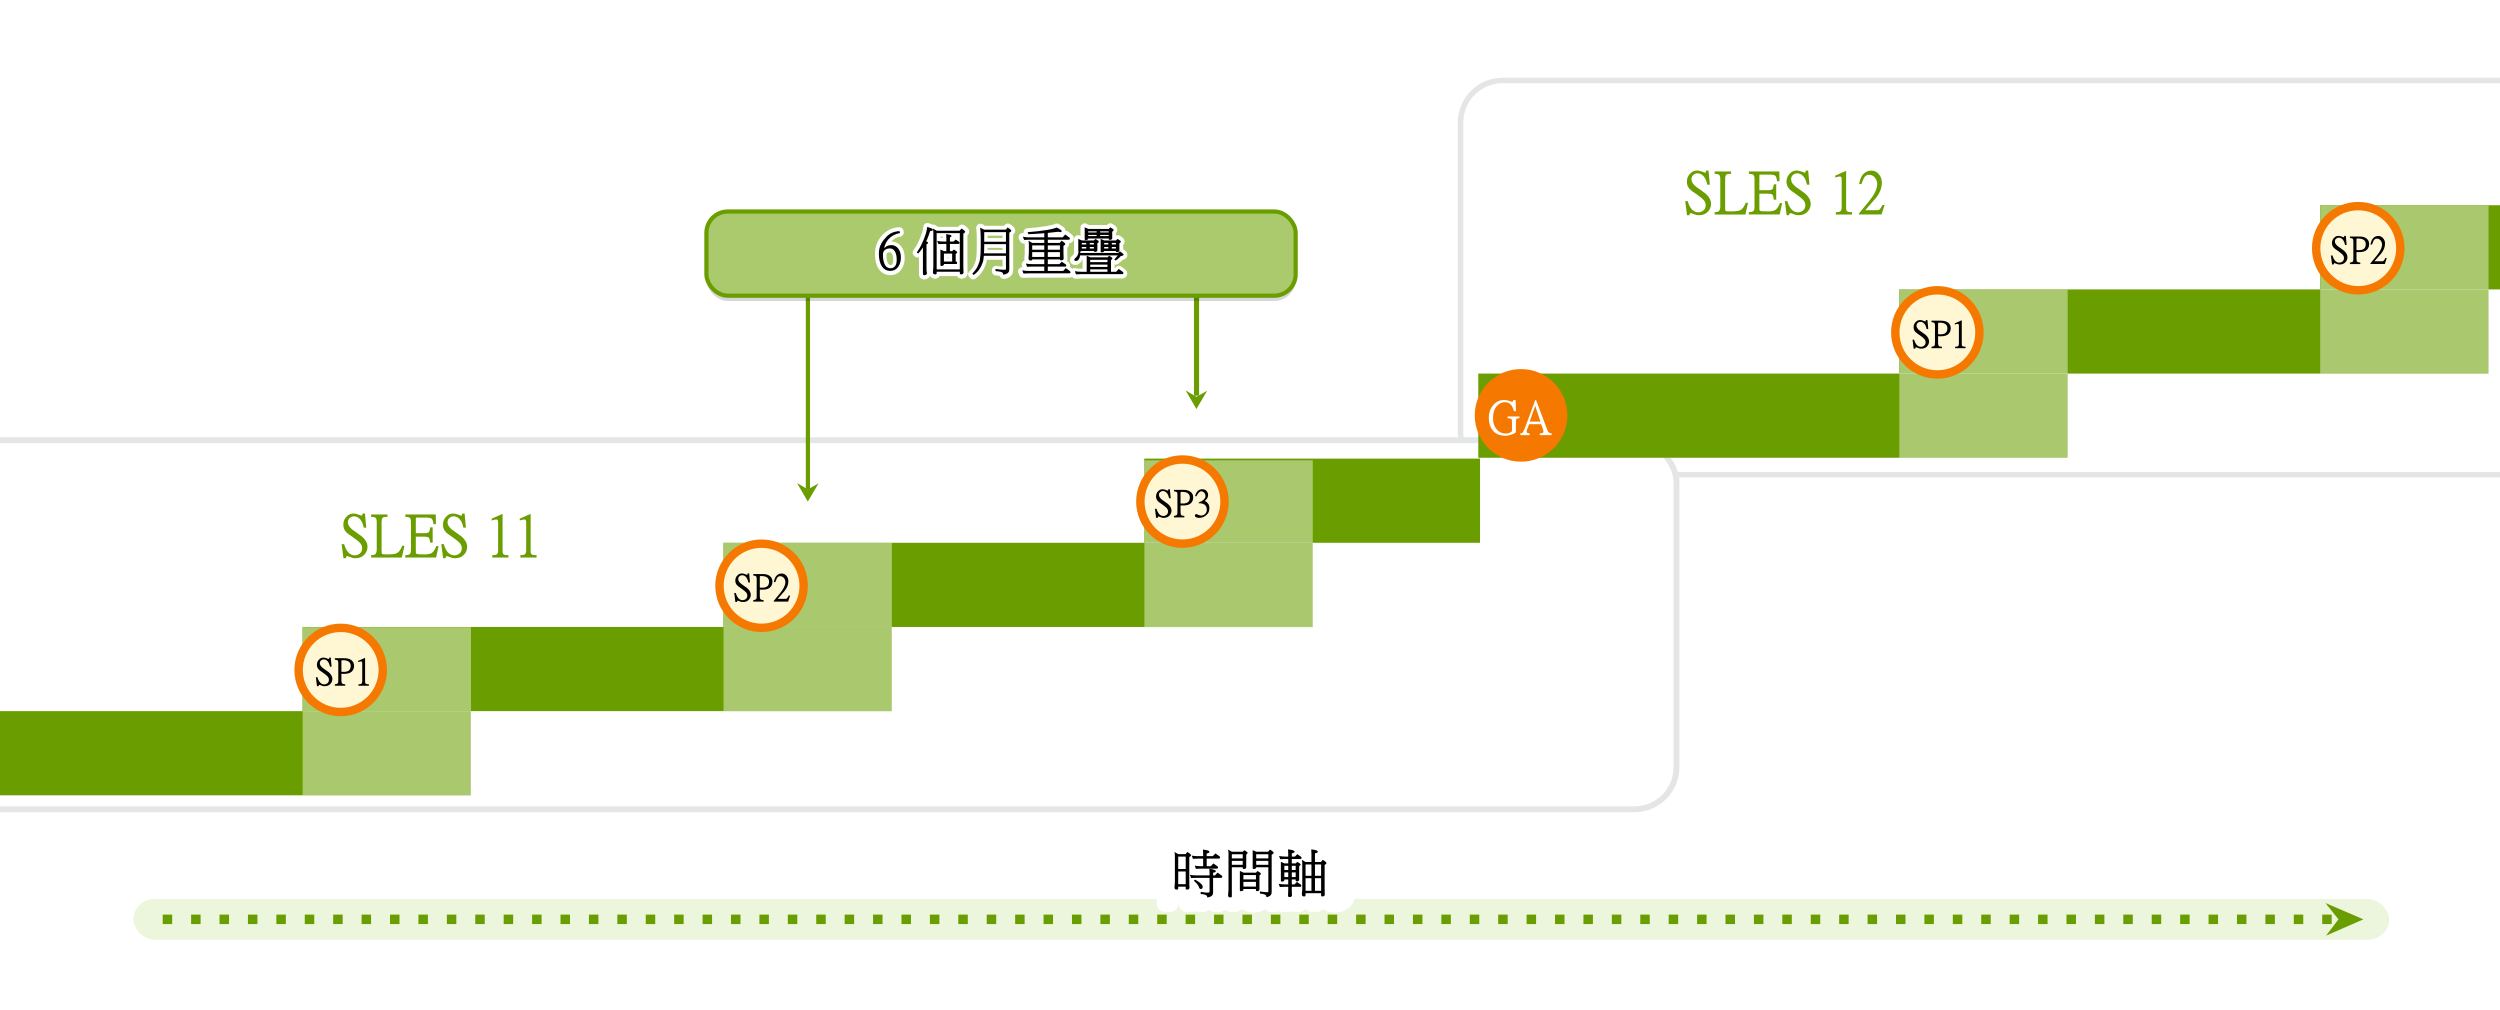 <?xml version="1.0" encoding="UTF-8" standalone="no"?>
<!-- Created with Inkscape (http://www.inkscape.org/) -->

<svg
   xmlns:dc="http://purl.org/dc/elements/1.1/"
   xmlns:cc="http://creativecommons.org/ns#"
   xmlns:rdf="http://www.w3.org/1999/02/22-rdf-syntax-ns#"
   xmlns:svg="http://www.w3.org/2000/svg"
   xmlns="http://www.w3.org/2000/svg"
   xmlns:sodipodi="http://sodipodi.sourceforge.net/DTD/sodipodi-0.dtd"
   xmlns:inkscape="http://www.inkscape.org/namespaces/inkscape"
   width="1052.362"
   height="425.197"
   id="svg4659"
   version="1.1"
   inkscape:version="0.48.1 "
   sodipodi:docname="new-maintenance-model.svg"
   inkscape:export-filename="/tmp/new-maintenance-model.png"
   inkscape:export-xdpi="51.310001"
   inkscape:export-ydpi="51.310001">
  <defs
     id="defs4661">
    <linearGradient
       id="linearGradient5521">
      <stop
         style="stop-color:#e4e5e6;stop-opacity:1;"
         offset="0"
         id="stop5523" />
      <stop
         style="stop-color:#fdfeff;stop-opacity:1"
         offset="1"
         id="stop5525" />
    </linearGradient>
    <linearGradient
       id="linearGradient5450">
      <stop
         style="stop-color:#e4e5e6;stop-opacity:1;"
         offset="0"
         id="stop5452" />
      <stop
         style="stop-color:#e4e5e6;stop-opacity:0;"
         offset="1"
         id="stop5454" />
    </linearGradient>
    <filter
       inkscape:collect="always"
       id="filter5854"
       x="-0.041"
       width="1.082"
       y="-0.288"
       height="1.576"
       color-interpolation-filters="sRGB">
      <feGaussianBlur
         inkscape:collect="always"
         stdDeviation="4.252"
         id="feGaussianBlur5856" />
    </filter>
  </defs>
  <sodipodi:namedview
     id="base"
     pagecolor="#ffffff"
     bordercolor="#666666"
     borderopacity="1.0"
     inkscape:pageopacity="1"
     inkscape:pageshadow="2"
     inkscape:zoom="1.1313708"
     inkscape:cx="600.68337"
     inkscape:cy="304.13483"
     inkscape:document-units="cm"
     inkscape:current-layer="layer1"
     showgrid="false"
     units="cm"
     showguides="true"
     inkscape:guide-bbox="true"
     inkscape:window-width="1920"
     inkscape:window-height="1033"
     inkscape:window-x="-4"
     inkscape:window-y="-4"
     inkscape:window-maximized="1">
    <inkscape:grid
       type="xygrid"
       id="grid4667"
       empspacing="5"
       visible="true"
       enabled="true"
       snapvisiblegridlinesonly="true"
       units="cm"
       spacingx="1cm"
       spacingy="1cm" />
    <sodipodi:guide
       orientation="1,0"
       position="177.165,531.496"
       id="guide5462" />
    <sodipodi:guide
       orientation="1,0"
       position="885.827,566.929"
       id="guide5464" />
    <sodipodi:guide
       orientation="1,0"
       position="708.428,400.63"
       id="guide3106" />
  </sodipodi:namedview>
  <g
     inkscape:label="Layer 1"
     inkscape:groupmode="layer"
     id="layer1"
     transform="translate(0,-627.166)">
    <rect
       ry="17.717"
       rx="17.717"
       y="661.033"
       x="614.818"
       height="165.945"
       width="722.106"
       id="rect4676"
       style="fill:#ffffff;fill-opacity:1;stroke:#e4e5e6;stroke-width:2.313;stroke-miterlimit:4;stroke-opacity:1;stroke-dasharray:none" />
    <rect
       style="fill:#ffffff;fill-opacity:1;stroke:#e4e5e6;stroke-width:2.468;stroke-miterlimit:4;stroke-opacity:1;stroke-dasharray:none"
       id="rect4678"
       width="768.202"
       height="155.357"
       x="-62.497"
       y="812.472"
       rx="17.717"
       ry="17.717" />
    <g
       transform="translate(72,445.817)"
       id="g5574">
      <g
         style="font-size:25px;font-style:normal;font-variant:normal;font-weight:normal;font-stretch:normal;text-align:start;line-height:125%;letter-spacing:0px;word-spacing:0px;writing-mode:lr-tb;text-anchor:start;fill:none;stroke:#ffffff;stroke-width:7.087;stroke-linecap:round;stroke-linejoin:round;stroke-miterlimit:4;stroke-opacity:1;font-family:Arial;-inkscape-font-specification:Arial"
         id="text5576">
        <path
           d="m 71.989,408.818 2.234,-0.195 c 0.106,0.895 0.352,1.63 0.739,2.203 0.387,0.574 0.987,1.038 1.801,1.392 0.814,0.354 1.729,0.531 2.747,0.531 0.903,0 1.701,-0.134 2.393,-0.403 0.692,-0.269 1.206,-0.637 1.544,-1.105 0.338,-0.468 0.507,-0.979 0.507,-1.532 -1.3e-5,-0.562 -0.163,-1.052 -0.488,-1.471 -0.326,-0.419 -0.863,-0.771 -1.611,-1.056 -0.48,-0.187 -1.542,-0.478 -3.186,-0.873 -1.644,-0.395 -2.795,-0.767 -3.455,-1.117 -0.854,-0.448 -1.491,-1.003 -1.91,-1.666 -0.419,-0.663 -0.629,-1.406 -0.629,-2.228 -2e-6,-0.903 0.256,-1.748 0.769,-2.533 0.513,-0.785 1.261,-1.381 2.246,-1.788 0.985,-0.407 2.079,-0.61 3.284,-0.61 1.326,2e-5 2.496,0.214 3.51,0.641 1.013,0.427 1.792,1.056 2.338,1.886 0.545,0.83 0.838,1.77 0.879,2.82 l -2.271,0.171 c -0.122,-1.131 -0.535,-1.986 -1.239,-2.563 -0.704,-0.578 -1.744,-0.867 -3.119,-0.867 -1.432,2e-5 -2.476,0.262 -3.131,0.787 -0.655,0.525 -0.983,1.158 -0.983,1.898 -4e-6,0.643 0.232,1.172 0.696,1.587 0.456,0.415 1.646,0.84 3.571,1.276 1.925,0.435 3.245,0.816 3.961,1.141 1.042,0.48 1.811,1.088 2.307,1.825 0.496,0.736 0.745,1.585 0.745,2.545 -1.6e-5,0.952 -0.273,1.849 -0.818,2.692 -0.545,0.842 -1.329,1.497 -2.35,1.965 -1.021,0.468 -2.171,0.702 -3.448,0.702 -1.619,0 -2.976,-0.236 -4.071,-0.708 -1.095,-0.472 -1.953,-1.182 -2.576,-2.13 -0.623,-0.948 -0.95,-2.02 -0.983,-3.217 z"
           style=""
           id="path3171" />
        <path
           d="m 89.396,414.567 0,-17.895 2.368,0 0,15.784 8.813,0 0,2.112 z"
           style=""
           id="path3173" />
        <path
           d="m 103.459,414.567 0,-17.895 12.939,0 0,2.112 -10.571,0 0,5.481 9.9,0 0,2.1 -9.9,0 0,6.091 10.986,0 0,2.112 z"
           style=""
           id="path3175" />
        <path
           d="m 119.304,408.818 2.234,-0.195 c 0.106,0.895 0.352,1.63 0.739,2.203 0.387,0.574 0.987,1.038 1.801,1.392 0.814,0.354 1.729,0.531 2.747,0.531 0.903,0 1.701,-0.134 2.393,-0.403 0.692,-0.269 1.206,-0.637 1.544,-1.105 0.338,-0.468 0.507,-0.979 0.507,-1.532 -10e-6,-0.562 -0.163,-1.052 -0.488,-1.471 -0.326,-0.419 -0.863,-0.771 -1.611,-1.056 -0.48,-0.187 -1.542,-0.478 -3.186,-0.873 -1.644,-0.395 -2.795,-0.767 -3.455,-1.117 -0.855,-0.448 -1.491,-1.003 -1.91,-1.666 -0.419,-0.663 -0.629,-1.406 -0.629,-2.228 -1e-5,-0.903 0.256,-1.748 0.769,-2.533 0.513,-0.785 1.261,-1.381 2.246,-1.788 0.985,-0.407 2.079,-0.61 3.284,-0.61 1.326,2e-5 2.496,0.214 3.51,0.641 1.013,0.427 1.792,1.056 2.338,1.886 0.545,0.83 0.838,1.77 0.879,2.82 l -2.271,0.171 c -0.122,-1.131 -0.535,-1.986 -1.239,-2.563 -0.704,-0.578 -1.744,-0.867 -3.119,-0.867 -1.432,2e-5 -2.476,0.262 -3.131,0.787 -0.655,0.525 -0.983,1.158 -0.983,1.898 0,0.643 0.232,1.172 0.696,1.587 0.456,0.415 1.646,0.84 3.571,1.276 1.925,0.435 3.245,0.816 3.961,1.141 1.042,0.48 1.811,1.088 2.307,1.825 0.496,0.736 0.745,1.585 0.745,2.545 -2e-5,0.952 -0.273,1.849 -0.818,2.692 -0.545,0.842 -1.329,1.497 -2.35,1.965 -1.021,0.468 -2.171,0.702 -3.448,0.702 -1.619,0 -2.976,-0.236 -4.071,-0.708 -1.095,-0.472 -1.953,-1.182 -2.576,-2.13 -0.623,-0.948 -0.95,-2.02 -0.983,-3.217 z"
           style=""
           id="path3177" />
        <path
           d="m 151.127,414.567 -2.197,0 0,-14.001 c -0.529,0.505 -1.223,1.009 -2.081,1.514 -0.859,0.505 -1.63,0.883 -2.313,1.135 l 0,-2.124 c 1.229,-0.578 2.303,-1.278 3.223,-2.1 0.92,-0.822 1.571,-1.619 1.953,-2.393 l 1.416,0 z"
           style=""
           id="path3179" />
        <path
           d="m 156.767,405.742 c 0,-2.116 0.218,-3.819 0.653,-5.109 0.435,-1.29 1.082,-2.285 1.941,-2.985 0.859,-0.7 1.939,-1.05 3.241,-1.05 0.96,2e-5 1.803,0.193 2.527,0.58 0.724,0.387 1.322,0.944 1.794,1.672 0.472,0.728 0.842,1.615 1.111,2.661 0.269,1.046 0.403,2.456 0.403,4.23 -1e-5,2.1 -0.216,3.794 -0.647,5.084 -0.431,1.29 -1.076,2.287 -1.935,2.991 -0.859,0.704 -1.943,1.056 -3.253,1.056 -1.725,0 -3.08,-0.618 -4.065,-1.855 -1.18,-1.489 -1.77,-3.914 -1.77,-7.275 z m 2.258,0 c 0,2.938 0.344,4.893 1.032,5.865 0.688,0.972 1.536,1.459 2.545,1.459 1.009,0 1.857,-0.488 2.545,-1.465 0.688,-0.977 1.031,-2.93 1.031,-5.859 -1e-5,-2.946 -0.344,-4.903 -1.031,-5.872 -0.688,-0.968 -1.544,-1.453 -2.57,-1.453 -1.009,2e-5 -1.815,0.427 -2.417,1.282 -0.757,1.091 -1.135,3.105 -1.135,6.042 z"
           style=""
           id="path3181" />
      </g>
      <g
         style="font-size:25px;font-style:normal;font-variant:normal;font-weight:normal;font-stretch:normal;text-align:start;line-height:125%;letter-spacing:0px;word-spacing:0px;writing-mode:lr-tb;text-anchor:start;fill:#6a9d00;fill-opacity:1;stroke:none;font-family:Arial;-inkscape-font-specification:Arial"
         id="text5580">
        <path
           d="m 82.702,411.435 c -1.2e-5,1.279 -0.407,2.377 -1.22,3.292 -0.957,1.075 -2.259,1.612 -3.908,1.612 -0.733,0 -1.463,-0.165 -2.187,-0.494 -0.661,-0.277 -1.041,-0.416 -1.14,-0.416 -0.382,0 -0.605,0.295 -0.668,0.886 l -1.009,0 -0.745,-5.922 1.024,0 c 0.925,3.144 2.429,4.716 4.511,4.716 0.861,0 1.654,-0.335 2.38,-1.006 0.468,-0.536 0.703,-1.173 0.703,-1.91 -9e-6,-0.776 -0.224,-1.456 -0.673,-2.039 -0.539,-0.662 -1.604,-1.553 -3.194,-2.672 -1.516,-0.983 -2.475,-1.709 -2.876,-2.177 -0.787,-0.836 -1.18,-1.867 -1.18,-3.094 -10e-7,-1.47 0.523,-2.66 1.57,-3.571 0.668,-0.75 1.606,-1.125 2.815,-1.125 0.559,2e-5 1.246,0.158 2.06,0.475 0.733,0.29 1.14,0.436 1.22,0.436 0.164,10e-6 0.258,-0.041 0.282,-0.123 0.032,-0.196 0.089,-0.459 0.171,-0.787 l 0.988,0 0.552,5.946 -1.069,0 c -0.274,-1.405 -0.725,-2.513 -1.353,-3.323 -0.765,-0.96 -1.675,-1.44 -2.731,-1.44 -0.634,1e-5 -1.208,0.203 -1.72,0.61 -0.573,0.475 -0.859,1.116 -0.859,1.923 -3e-6,1.06 0.653,2.1 1.958,3.12 1.301,0.933 2.612,1.876 3.935,2.829 1.491,1.276 2.279,2.694 2.365,4.256 z"
           style="font-weight:bold;font-family:PMingLiU;-inkscape-font-specification:PMingLiU Bold"
           id="path3184" />
        <path
           d="m 98.254,411.111 -1.106,4.917 -12.932,0 0,-0.941 c 0.927,-0.089 1.514,-0.245 1.76,-0.468 0.407,-0.391 0.61,-1.048 0.61,-1.971 l 0,-11.514 c -3e-6,-0.947 -0.175,-1.562 -0.525,-1.847 -0.264,-0.206 -0.88,-0.345 -1.846,-0.417 l 0,-0.948 6.905,0 0,0.967 c -1.007,10e-6 -1.648,0.103 -1.923,0.31 -0.377,0.296 -0.566,0.941 -0.566,1.936 l 0,12.567 c -4e-6,0.48 0.108,0.774 0.323,0.881 0.228,0.096 0.869,0.143 1.923,0.143 2.032,0 3.362,-0.146 3.989,-0.437 0.962,-0.413 1.772,-1.472 2.428,-3.178 z"
           style="font-weight:bold;font-family:PMingLiU;-inkscape-font-specification:PMingLiU Bold"
           id="path3186" />
        <path
           d="m 112.635,411.23 -1.057,4.797 -12.957,0 0,-0.941 c 0.964,-0.089 1.582,-0.241 1.853,-0.455 0.345,-0.291 0.517,-0.889 0.517,-1.792 l 0,-11.706 c -1e-5,-0.947 -0.175,-1.561 -0.526,-1.844 -0.235,-0.193 -0.85,-0.334 -1.845,-0.423 l 0,-0.945 12.809,0 0.08,4.079 -1.008,0 c -0.203,-1.306 -0.475,-2.083 -0.816,-2.332 -0.385,-0.296 -1.223,-0.444 -2.514,-0.444 l -3.447,0 c -0.371,10e-6 -0.562,0.003 -0.571,0.01 -0.078,0.039 -0.117,0.258 -0.117,0.655 l 0,5.907 3.658,0 c 0.939,10e-6 1.552,-0.149 1.838,-0.448 0.229,-0.242 0.423,-0.914 0.58,-2.017 l 1.01,0 0,6.448 -1.012,0 c -0.155,-1.175 -0.36,-1.883 -0.616,-2.123 -0.275,-0.26 -0.875,-0.39 -1.8,-0.39 l -3.658,0 0,6.41 c 0,0.469 0.149,0.761 0.446,0.876 0.36,0.115 1.447,0.172 3.259,0.172 1.425,0 2.458,-0.224 3.101,-0.672 0.637,-0.444 1.248,-1.384 1.833,-2.823 z"
           style="font-weight:bold;font-family:PMingLiU;-inkscape-font-specification:PMingLiU Bold"
           id="path3188" />
        <path
           d="m 124.645,411.435 c -1e-5,1.279 -0.407,2.377 -1.22,3.292 -0.957,1.075 -2.259,1.612 -3.908,1.612 -0.733,0 -1.463,-0.165 -2.187,-0.494 -0.661,-0.277 -1.041,-0.416 -1.14,-0.416 -0.382,0 -0.605,0.295 -0.668,0.886 l -1.009,0 -0.745,-5.922 1.024,0 c 0.925,3.144 2.429,4.716 4.511,4.716 0.861,0 1.654,-0.335 2.38,-1.006 0.468,-0.536 0.703,-1.173 0.703,-1.91 -1e-5,-0.776 -0.224,-1.456 -0.673,-2.039 -0.539,-0.662 -1.604,-1.553 -3.194,-2.672 -1.516,-0.983 -2.475,-1.709 -2.876,-2.177 -0.787,-0.836 -1.18,-1.867 -1.18,-3.094 -1e-5,-1.47 0.523,-2.66 1.57,-3.571 0.668,-0.75 1.606,-1.125 2.815,-1.125 0.559,2e-5 1.246,0.158 2.06,0.475 0.733,0.29 1.14,0.436 1.22,0.436 0.164,10e-6 0.258,-0.041 0.282,-0.123 0.032,-0.196 0.089,-0.459 0.171,-0.787 l 0.988,0 0.552,5.946 -1.069,0 c -0.274,-1.405 -0.725,-2.513 -1.353,-3.323 -0.765,-0.96 -1.675,-1.44 -2.731,-1.44 -0.634,1e-5 -1.208,0.203 -1.72,0.61 -0.573,0.475 -0.859,1.116 -0.859,1.923 0,1.06 0.653,2.1 1.958,3.12 1.301,0.933 2.612,1.876 3.935,2.829 1.491,1.276 2.279,2.694 2.365,4.256 z"
           style="font-weight:bold;font-family:PMingLiU;-inkscape-font-specification:PMingLiU Bold"
           id="path3190" />
        <path
           d="m 142.048,416.028 -6.832,0 0,-0.954 c 0.958,-0.036 1.579,-0.153 1.861,-0.351 0.403,-0.282 0.604,-0.854 0.604,-1.717 l 0,-11.873 c -1e-5,-0.747 -0.238,-1.12 -0.713,-1.12 -0.376,2e-5 -1.04,0.144 -1.992,0.431 l 0,-0.772 4.582,-2.039 0,15.827 c -1e-5,0.611 0.157,1.035 0.471,1.27 0.329,0.219 1.002,0.329 2.018,0.329 z"
           style="font-weight:bold;font-family:PMingLiU;-inkscape-font-specification:PMingLiU Bold"
           id="path3192" />
        <path
           d="m 153.865,416.028 -6.832,0 0,-0.954 c 0.958,-0.036 1.579,-0.153 1.861,-0.351 0.403,-0.282 0.604,-0.854 0.604,-1.717 l 0,-11.873 c 0,-0.747 -0.238,-1.12 -0.713,-1.12 -0.376,2e-5 -1.04,0.144 -1.992,0.431 l 0,-0.772 4.582,-2.039 0,15.827 c -1e-5,0.611 0.157,1.035 0.471,1.27 0.329,0.219 1.002,0.329 2.018,0.329 z"
           style="font-weight:bold;font-family:PMingLiU;-inkscape-font-specification:PMingLiU Bold"
           id="path3194" />
      </g>
    </g>
    <g
       id="g5588"
       transform="translate(637.562,301.431)">
      <g
         style="font-size:25px;font-style:normal;font-variant:normal;font-weight:normal;font-stretch:normal;text-align:start;line-height:125%;letter-spacing:0px;word-spacing:0px;writing-mode:lr-tb;text-anchor:start;fill:none;stroke:#ffffff;stroke-width:7.087;stroke-linecap:round;stroke-linejoin:round;stroke-miterlimit:4;stroke-opacity:1;font-family:Arial;-inkscape-font-specification:Arial"
         id="text5590">
        <path
           d="m 71.989,408.818 2.234,-0.195 c 0.106,0.895 0.352,1.63 0.739,2.203 0.387,0.574 0.987,1.038 1.801,1.392 0.814,0.354 1.729,0.531 2.747,0.531 0.903,0 1.701,-0.134 2.393,-0.403 0.692,-0.269 1.206,-0.637 1.544,-1.105 0.338,-0.468 0.507,-0.979 0.507,-1.532 -1.3e-5,-0.562 -0.163,-1.052 -0.488,-1.471 -0.326,-0.419 -0.863,-0.771 -1.611,-1.056 -0.48,-0.187 -1.542,-0.478 -3.186,-0.873 -1.644,-0.395 -2.795,-0.767 -3.455,-1.117 -0.854,-0.448 -1.491,-1.003 -1.91,-1.666 -0.419,-0.663 -0.629,-1.406 -0.629,-2.228 -2e-6,-0.903 0.256,-1.748 0.769,-2.533 0.513,-0.785 1.261,-1.381 2.246,-1.788 0.985,-0.407 2.079,-0.61 3.284,-0.61 1.326,2e-5 2.496,0.214 3.51,0.641 1.013,0.427 1.792,1.056 2.338,1.886 0.545,0.83 0.838,1.77 0.879,2.82 l -2.271,0.171 c -0.122,-1.131 -0.535,-1.986 -1.239,-2.563 -0.704,-0.578 -1.744,-0.867 -3.119,-0.867 -1.432,2e-5 -2.476,0.262 -3.131,0.787 -0.655,0.525 -0.983,1.158 -0.983,1.898 -4e-6,0.643 0.232,1.172 0.696,1.587 0.456,0.415 1.646,0.84 3.571,1.276 1.925,0.435 3.245,0.816 3.961,1.141 1.042,0.48 1.811,1.088 2.307,1.825 0.496,0.736 0.745,1.585 0.745,2.545 -1.6e-5,0.952 -0.273,1.849 -0.818,2.692 -0.545,0.842 -1.329,1.497 -2.35,1.965 -1.021,0.468 -2.171,0.702 -3.448,0.702 -1.619,0 -2.976,-0.236 -4.071,-0.708 -1.095,-0.472 -1.953,-1.182 -2.576,-2.13 -0.623,-0.948 -0.95,-2.02 -0.983,-3.217 z"
           style=""
           id="path3197" />
        <path
           d="m 89.396,414.567 0,-17.895 2.368,0 0,15.784 8.813,0 0,2.112 z"
           style=""
           id="path3199" />
        <path
           d="m 103.459,414.567 0,-17.895 12.939,0 0,2.112 -10.571,0 0,5.481 9.9,0 0,2.1 -9.9,0 0,6.091 10.986,0 0,2.112 z"
           style=""
           id="path3201" />
        <path
           d="m 119.304,408.818 2.234,-0.195 c 0.106,0.895 0.352,1.63 0.739,2.203 0.387,0.574 0.987,1.038 1.801,1.392 0.814,0.354 1.729,0.531 2.747,0.531 0.903,0 1.701,-0.134 2.393,-0.403 0.692,-0.269 1.206,-0.637 1.544,-1.105 0.338,-0.468 0.507,-0.979 0.507,-1.532 -10e-6,-0.562 -0.163,-1.052 -0.488,-1.471 -0.326,-0.419 -0.863,-0.771 -1.611,-1.056 -0.48,-0.187 -1.542,-0.478 -3.186,-0.873 -1.644,-0.395 -2.795,-0.767 -3.455,-1.117 -0.855,-0.448 -1.491,-1.003 -1.91,-1.666 -0.419,-0.663 -0.629,-1.406 -0.629,-2.228 -1e-5,-0.903 0.256,-1.748 0.769,-2.533 0.513,-0.785 1.261,-1.381 2.246,-1.788 0.985,-0.407 2.079,-0.61 3.284,-0.61 1.326,2e-5 2.496,0.214 3.51,0.641 1.013,0.427 1.792,1.056 2.338,1.886 0.545,0.83 0.838,1.77 0.879,2.82 l -2.271,0.171 c -0.122,-1.131 -0.535,-1.986 -1.239,-2.563 -0.704,-0.578 -1.744,-0.867 -3.119,-0.867 -1.432,2e-5 -2.476,0.262 -3.131,0.787 -0.655,0.525 -0.983,1.158 -0.983,1.898 0,0.643 0.232,1.172 0.696,1.587 0.456,0.415 1.646,0.84 3.571,1.276 1.925,0.435 3.245,0.816 3.961,1.141 1.042,0.48 1.811,1.088 2.307,1.825 0.496,0.736 0.745,1.585 0.745,2.545 -2e-5,0.952 -0.273,1.849 -0.818,2.692 -0.545,0.842 -1.329,1.497 -2.35,1.965 -1.021,0.468 -2.171,0.702 -3.448,0.702 -1.619,0 -2.976,-0.236 -4.071,-0.708 -1.095,-0.472 -1.953,-1.182 -2.576,-2.13 -0.623,-0.948 -0.95,-2.02 -0.983,-3.217 z"
           style=""
           id="path3203" />
        <path
           d="m 151.127,414.567 -2.197,0 0,-14.001 c -0.529,0.505 -1.223,1.009 -2.081,1.514 -0.859,0.505 -1.63,0.883 -2.313,1.135 l 0,-2.124 c 1.229,-0.578 2.303,-1.278 3.223,-2.1 0.92,-0.822 1.571,-1.619 1.953,-2.393 l 1.416,0 z"
           style=""
           id="path3205" />
        <path
           d="m 165.043,414.567 -2.197,0 0,-14.001 c -0.529,0.505 -1.223,1.009 -2.081,1.514 -0.859,0.505 -1.63,0.883 -2.313,1.135 l 0,-2.124 c 1.229,-0.578 2.303,-1.278 3.223,-2.1 0.92,-0.822 1.571,-1.619 1.953,-2.393 l 1.416,0 z"
           style=""
           id="path3207" />
      </g>
      <g
         style="font-size:25px;font-style:normal;font-variant:normal;font-weight:normal;font-stretch:normal;text-align:start;line-height:125%;letter-spacing:0px;word-spacing:0px;writing-mode:lr-tb;text-anchor:start;fill:#6a9d00;fill-opacity:1;stroke:none;font-family:Arial;-inkscape-font-specification:Arial"
         id="text5594">
        <path
           d="m 82.702,411.435 c -1.2e-5,1.279 -0.407,2.377 -1.22,3.292 -0.957,1.075 -2.259,1.612 -3.908,1.612 -0.733,0 -1.463,-0.165 -2.187,-0.494 -0.661,-0.277 -1.041,-0.416 -1.14,-0.416 -0.382,0 -0.605,0.295 -0.668,0.886 l -1.009,0 -0.745,-5.922 1.024,0 c 0.925,3.144 2.429,4.716 4.511,4.716 0.861,0 1.654,-0.335 2.38,-1.006 0.468,-0.536 0.703,-1.173 0.703,-1.91 -9e-6,-0.776 -0.224,-1.456 -0.673,-2.039 -0.539,-0.662 -1.604,-1.553 -3.194,-2.672 -1.516,-0.983 -2.475,-1.709 -2.876,-2.177 -0.787,-0.836 -1.18,-1.867 -1.18,-3.094 -10e-7,-1.47 0.523,-2.66 1.57,-3.571 0.668,-0.75 1.606,-1.125 2.815,-1.125 0.559,2e-5 1.246,0.158 2.06,0.475 0.733,0.29 1.14,0.436 1.22,0.436 0.164,10e-6 0.258,-0.041 0.282,-0.123 0.032,-0.196 0.089,-0.459 0.171,-0.787 l 0.988,0 0.552,5.946 -1.069,0 c -0.274,-1.405 -0.725,-2.513 -1.353,-3.323 -0.765,-0.96 -1.675,-1.44 -2.731,-1.44 -0.634,1e-5 -1.208,0.203 -1.72,0.61 -0.573,0.475 -0.859,1.116 -0.859,1.923 -3e-6,1.06 0.653,2.1 1.958,3.12 1.301,0.933 2.612,1.876 3.935,2.829 1.491,1.276 2.279,2.694 2.365,4.256 z"
           style="font-weight:bold;font-family:PMingLiU;-inkscape-font-specification:PMingLiU Bold"
           id="path3077"
           inkscape:connector-curvature="0" />
        <path
           d="m 98.254,411.111 -1.106,4.917 -12.932,0 0,-0.941 c 0.927,-0.089 1.514,-0.245 1.76,-0.468 0.407,-0.391 0.61,-1.048 0.61,-1.971 l 0,-11.514 c -3e-6,-0.947 -0.175,-1.562 -0.525,-1.847 -0.264,-0.206 -0.88,-0.345 -1.846,-0.417 l 0,-0.948 6.905,0 0,0.967 c -1.007,10e-6 -1.648,0.103 -1.923,0.31 -0.377,0.296 -0.566,0.941 -0.566,1.936 l 0,12.567 c -4e-6,0.48 0.108,0.774 0.323,0.881 0.228,0.096 0.869,0.143 1.923,0.143 2.032,0 3.362,-0.146 3.989,-0.437 0.962,-0.413 1.772,-1.472 2.428,-3.178 z"
           style="font-weight:bold;font-family:PMingLiU;-inkscape-font-specification:PMingLiU Bold"
           id="path3079"
           inkscape:connector-curvature="0" />
        <path
           d="m 112.635,411.23 -1.057,4.797 -12.957,0 0,-0.941 c 0.964,-0.089 1.582,-0.241 1.853,-0.455 0.345,-0.291 0.517,-0.889 0.517,-1.792 l 0,-11.706 c -1e-5,-0.947 -0.175,-1.561 -0.526,-1.844 -0.235,-0.193 -0.85,-0.334 -1.845,-0.423 l 0,-0.945 12.809,0 0.08,4.079 -1.008,0 c -0.203,-1.306 -0.475,-2.083 -0.816,-2.332 -0.385,-0.296 -1.223,-0.444 -2.514,-0.444 l -3.447,0 c -0.371,10e-6 -0.562,0.003 -0.571,0.01 -0.078,0.039 -0.117,0.258 -0.117,0.655 l 0,5.907 3.658,0 c 0.939,1e-5 1.552,-0.149 1.838,-0.448 0.229,-0.242 0.423,-0.914 0.58,-2.017 l 1.01,0 0,6.448 -1.012,0 c -0.155,-1.175 -0.36,-1.883 -0.616,-2.123 -0.275,-0.26 -0.875,-0.39 -1.8,-0.39 l -3.658,0 0,6.41 c 0,0.469 0.149,0.761 0.446,0.876 0.36,0.115 1.447,0.172 3.259,0.172 1.425,0 2.458,-0.224 3.101,-0.672 0.637,-0.444 1.248,-1.384 1.833,-2.823 z"
           style="font-weight:bold;font-family:PMingLiU;-inkscape-font-specification:PMingLiU Bold"
           id="path3081"
           inkscape:connector-curvature="0" />
        <path
           d="m 124.645,411.435 c -1e-5,1.279 -0.407,2.377 -1.22,3.292 -0.957,1.075 -2.259,1.612 -3.908,1.612 -0.733,0 -1.463,-0.165 -2.187,-0.494 -0.661,-0.277 -1.041,-0.416 -1.14,-0.416 -0.382,0 -0.605,0.295 -0.668,0.886 l -1.009,0 -0.745,-5.922 1.024,0 c 0.925,3.144 2.429,4.716 4.511,4.716 0.861,0 1.654,-0.335 2.38,-1.006 0.468,-0.536 0.703,-1.173 0.703,-1.91 -1e-5,-0.776 -0.224,-1.456 -0.673,-2.039 -0.539,-0.662 -1.604,-1.553 -3.194,-2.672 -1.516,-0.983 -2.475,-1.709 -2.876,-2.177 -0.787,-0.836 -1.18,-1.867 -1.18,-3.094 -1e-5,-1.47 0.523,-2.66 1.57,-3.571 0.668,-0.75 1.606,-1.125 2.815,-1.125 0.559,2e-5 1.246,0.158 2.06,0.475 0.733,0.29 1.14,0.436 1.22,0.436 0.164,10e-6 0.258,-0.041 0.282,-0.123 0.032,-0.196 0.089,-0.459 0.171,-0.787 l 0.988,0 0.552,5.946 -1.069,0 c -0.274,-1.405 -0.725,-2.513 -1.353,-3.323 -0.765,-0.96 -1.675,-1.44 -2.731,-1.44 -0.634,1e-5 -1.208,0.203 -1.72,0.61 -0.573,0.475 -0.859,1.116 -0.859,1.923 0,1.06 0.653,2.1 1.958,3.12 1.301,0.933 2.612,1.876 3.935,2.829 1.491,1.276 2.279,2.694 2.365,4.256 z"
           style="font-weight:bold;font-family:PMingLiU;-inkscape-font-specification:PMingLiU Bold"
           id="path3083"
           inkscape:connector-curvature="0" />
        <path
           d="m 142.048,416.028 -6.832,0 0,-0.954 c 0.958,-0.036 1.579,-0.153 1.861,-0.351 0.403,-0.282 0.604,-0.854 0.604,-1.717 l 0,-11.873 c -1e-5,-0.747 -0.238,-1.12 -0.713,-1.12 -0.376,2e-5 -1.04,0.144 -1.992,0.431 l 0,-0.772 4.582,-2.039 0,15.827 c -1e-5,0.611 0.157,1.035 0.471,1.27 0.329,0.219 1.002,0.329 2.018,0.329 z"
           style="font-weight:bold;font-family:PMingLiU;-inkscape-font-specification:PMingLiU Bold"
           id="path3085"
           inkscape:connector-curvature="0" />
        <path
           d="m 155.756,412.044 -1.318,3.983 -9.463,0 0,-0.445 4.224,-5.147 c 2.166,-2.652 3.312,-4.976 3.436,-6.969 0.064,-0.953 -0.2,-1.863 -0.79,-2.729 -0.627,-0.946 -1.543,-1.418 -2.747,-1.418 -0.821,10e-6 -1.495,0.432 -2.023,1.296 -0.179,0.297 -0.547,1.182 -1.102,2.654 l -0.925,-0.112 c 0.327,-2.029 1.003,-3.505 2.027,-4.429 0.862,-0.777 1.879,-1.166 3.053,-1.166 1.213,10e-6 2.202,0.415 2.967,1.245 0.994,1.033 1.491,2.279 1.491,3.738 -1e-5,2.336 -0.859,4.543 -2.576,6.62 l -4.414,5.057 5.093,0 c 0.446,0 0.788,-0.126 1.027,-0.378 0.247,-0.218 0.62,-0.818 1.12,-1.801 z"
           style="font-weight:bold;font-family:PMingLiU;-inkscape-font-specification:PMingLiU Bold"
           id="path3087"
           inkscape:connector-curvature="0" />
      </g>
    </g>
    <g
       id="g3197"
       transform="matrix(1,0,0,-1,-34.101,1298.907)">
      <path
         style="fill:none;stroke:#6a9d00;stroke-width:1.772;stroke-linecap:butt;stroke-linejoin:miter;stroke-miterlimit:4;stroke-opacity:1;stroke-dasharray:none"
         d="m 374.185,560.099 0,-94.343"
         id="path6258"
         inkscape:connector-curvature="0"
         sodipodi:nodetypes="cc" />
      <path
         style="fill:#6a9d00;fill-opacity:1;stroke:none"
         d="m 374.143,460.597 4.533,7.693 -4.533,-2.558 -4.534,2.678 z"
         id="path5842"
         inkscape:connector-curvature="0"
         sodipodi:nodetypes="ccccc" />
    </g>
    <rect
       style="fill:#ebf6dc;fill-opacity:1;fill-rule:nonzero;stroke:none"
       id="rect5866"
       width="949.523"
       height="17.162"
       x="56.16"
       y="1005.574"
       rx="9"
       ry="9" />
    <path
       style="fill:none;stroke:#6a9d00;stroke-width:3.987;stroke-linecap:butt;stroke-linejoin:miter;stroke-miterlimit:4;stroke-opacity:1;stroke-dasharray:3.987, 7.974;stroke-dashoffset:0"
       d="m 68.491,1014.154 915.559,0"
       id="path5862"
       inkscape:connector-curvature="0"
       sodipodi:nodetypes="cc" />
    <path
       style="fill:#6a9d00;fill-opacity:1;stroke:none"
       d="m 994.854,1014.155 -15.719,6.864 5.226,-6.864 -5.471,-6.865 z"
       id="path5864"
       inkscape:connector-curvature="0"
       sodipodi:nodetypes="ccccc" />
    <g
       id="g5885"
       transform="translate(0,4.567)">
      <g
         style="font-size:12px;font-style:normal;font-variant:normal;font-weight:normal;font-stretch:normal;text-align:center;line-height:115%;letter-spacing:0px;word-spacing:0px;writing-mode:lr-tb;text-anchor:middle;fill:none;stroke:#ffffff;stroke-width:7.087;stroke-linecap:round;stroke-linejoin:round;stroke-miterlimit:4;stroke-opacity:1;font-family:Arial;-inkscape-font-specification:Arial"
         id="text5881">
        <path
           d="m 490.474,1002.93 0,-13.89 -5.188,0 0,-1.858 12.482,0 0,1.858 -5.21,0 0,13.89 z"
           style="font-size:22px;stroke:#ffffff"
           id="path3210" />
        <path
           d="m 499.68,989.405 0,-2.224 1.934,0 0,2.224 z m 0,13.524 0,-11.408 1.934,0 0,11.408 z"
           style="font-size:22px;stroke:#ffffff"
           id="path3212" />
        <path
           d="m 504.568,1002.93 0,-11.408 1.729,0 0,1.601 c 0.358,-0.559 0.834,-1.008 1.429,-1.348 0.594,-0.34 1.271,-0.51 2.03,-0.51 0.845,10e-6 1.538,0.175 2.079,0.526 0.541,0.351 0.922,0.841 1.144,1.472 0.902,-1.332 2.077,-1.998 3.523,-1.998 1.131,10e-6 2.002,0.313 2.61,0.94 0.609,0.627 0.913,1.592 0.913,2.895 l 0,7.831 -1.923,0 0,-7.187 c -2e-5,-0.773 -0.063,-1.33 -0.188,-1.67 -0.125,-0.34 -0.353,-0.614 -0.682,-0.822 -0.329,-0.208 -0.716,-0.312 -1.16,-0.312 -0.802,1e-5 -1.468,0.267 -1.998,0.8 -0.53,0.534 -0.795,1.388 -0.795,2.562 l 0,6.628 -1.934,0 0,-7.412 c -1e-5,-0.859 -0.158,-1.504 -0.473,-1.934 -0.315,-0.43 -0.831,-0.645 -1.547,-0.645 -0.544,1e-5 -1.047,0.143 -1.509,0.43 -0.462,0.286 -0.797,0.705 -1.004,1.257 -0.208,0.551 -0.312,1.346 -0.312,2.385 l 0,5.919 z"
           style="font-size:22px;stroke:#ffffff"
           id="path3214" />
        <path
           d="m 530.725,999.256 1.998,0.247 c -0.315,1.167 -0.899,2.073 -1.751,2.718 -0.852,0.644 -1.941,0.967 -3.266,0.967 -1.669,0 -2.992,-0.514 -3.969,-1.542 -0.978,-1.028 -1.466,-2.469 -1.466,-4.324 -10e-6,-1.919 0.494,-3.409 1.482,-4.469 0.988,-1.06 2.27,-1.59 3.846,-1.59 1.525,10e-6 2.771,0.519 3.738,1.558 0.967,1.038 1.45,2.499 1.45,4.383 -1e-5,0.115 -0.004,0.286 -0.011,0.516 l -8.508,0 c 0.072,1.253 0.426,2.213 1.063,2.879 0.637,0.666 1.432,0.999 2.385,0.999 0.709,0 1.314,-0.186 1.815,-0.559 0.501,-0.372 0.899,-0.967 1.192,-1.783 z m -6.349,-3.126 6.37,0 c -0.086,-0.96 -0.329,-1.679 -0.73,-2.159 -0.616,-0.745 -1.414,-1.117 -2.396,-1.117 -0.888,10e-6 -1.635,0.297 -2.24,0.892 -0.605,0.594 -0.94,1.389 -1.004,2.385 z"
           style="font-size:22px;stroke:#ffffff"
           id="path3216" />
        <path
           d="m 535.119,1002.93 0,-15.748 1.934,0 0,15.748 z"
           style="font-size:22px;stroke:#ffffff"
           id="path3218" />
        <path
           d="m 540.071,989.405 0,-2.224 1.934,0 0,2.224 z m 0,13.524 0,-11.408 1.934,0 0,11.408 z"
           style="font-size:22px;stroke:#ffffff"
           id="path3220" />
        <path
           d="m 544.958,1002.93 0,-11.408 1.74,0 0,1.622 c 0.838,-1.253 2.048,-1.88 3.631,-1.88 0.687,10e-6 1.319,0.124 1.896,0.371 0.576,0.247 1.008,0.571 1.294,0.972 0.286,0.401 0.487,0.877 0.602,1.429 0.072,0.358 0.107,0.985 0.107,1.88 l 0,7.015 -1.934,0 0,-6.939 c -10e-6,-0.788 -0.075,-1.377 -0.226,-1.767 -0.15,-0.39 -0.417,-0.702 -0.8,-0.935 -0.383,-0.233 -0.833,-0.349 -1.348,-0.349 -0.824,1e-5 -1.534,0.261 -2.132,0.784 -0.598,0.523 -0.897,1.515 -0.897,2.976 l 0,6.23 z"
           style="font-size:22px;stroke:#ffffff"
           id="path3222" />
        <path
           d="m 565.014,999.256 1.998,0.247 c -0.315,1.167 -0.899,2.073 -1.751,2.718 -0.852,0.644 -1.941,0.967 -3.266,0.967 -1.669,0 -2.992,-0.514 -3.969,-1.542 -0.978,-1.028 -1.466,-2.469 -1.466,-4.324 0,-1.919 0.494,-3.409 1.482,-4.469 0.988,-1.06 2.27,-1.59 3.846,-1.59 1.525,10e-6 2.771,0.519 3.738,1.558 0.967,1.038 1.45,2.499 1.45,4.383 -10e-6,0.115 -0.004,0.286 -0.011,0.516 l -8.508,0 c 0.072,1.253 0.426,2.213 1.063,2.879 0.637,0.666 1.432,0.999 2.385,0.999 0.709,0 1.314,-0.186 1.815,-0.559 0.501,-0.372 0.899,-0.967 1.192,-1.783 z m -6.349,-3.126 6.37,0 c -0.086,-0.96 -0.329,-1.679 -0.73,-2.159 -0.616,-0.745 -1.414,-1.117 -2.396,-1.117 -0.888,10e-6 -1.635,0.297 -2.24,0.892 -0.605,0.594 -0.94,1.389 -1.004,2.385 z"
           style="font-size:22px;stroke:#ffffff"
           id="path3224" />
      </g>
      <g
         style="font-size:12px;font-style:normal;font-variant:normal;font-weight:normal;font-stretch:normal;text-align:center;line-height:115%;letter-spacing:0px;word-spacing:0px;writing-mode:lr-tb;text-anchor:middle;fill:#000000;fill-opacity:1;stroke:none;font-family:Arial;-inkscape-font-specification:Arial"
         id="text5868">
        <path
           d="m 494.395,981.228 1.598,0.927 3.062,0 0.735,-0.927 c 0.674,0.363 1.125,0.689 1.356,0.976 0.141,0.141 0.211,0.287 0.211,0.439 -1e-5,0.203 -0.246,0.459 -0.737,0.768 l 0,9.828 c 0,1.068 0.013,1.751 0.038,2.05 0.03,0.443 0.046,0.778 0.046,1.004 -10e-6,0.246 -0.115,0.464 -0.346,0.653 -0.245,0.087 -0.433,0.131 -0.564,0.131 -0.453,0 -0.679,-0.156 -0.679,-0.468 l 0,-0.775 -3.15,0 0,0.775 c 0,0.312 -0.212,0.468 -0.636,0.468 -0.162,0 -0.367,-0.044 -0.614,-0.132 -0.212,-0.192 -0.318,-0.409 -0.318,-0.652 0,-0.266 0.021,-0.606 0.064,-1.021 0.069,-0.319 0.104,-0.996 0.104,-2.033 l 0,-10.343 c 0,-0.528 -0.056,-1.084 -0.169,-1.668 z m 1.568,13.566 3.15,0 0,-5.364 -3.15,0 z m 0,-6.404 3.15,0 0,-5.195 -3.15,0 z m 5.678,-5.625 c 0.795,0.155 1.696,0.232 2.701,0.232 l 2.123,0 0,-0.86 c -10e-6,-0.736 -0.028,-1.376 -0.084,-1.921 1.003,0.104 1.77,0.263 2.301,0.478 0.284,0.132 0.426,0.304 0.426,0.516 -2e-5,0.216 -0.143,0.368 -0.43,0.457 -0.274,0.13 -0.517,0.209 -0.728,0.237 l 0,1.093 2.575,0 1.087,-1.159 c 0.68,0.443 1.247,0.845 1.703,1.207 0.173,0.107 0.259,0.247 0.259,0.419 -2e-5,0.382 -0.184,0.573 -0.552,0.573 l -5.072,0 0,3.194 1.735,0 1.085,-1.18 c 0.669,0.435 1.232,0.841 1.689,1.217 0.182,0.091 0.273,0.227 0.273,0.409 -2e-5,0.382 -0.184,0.573 -0.552,0.573 l -6.594,0 c -0.961,0.014 -1.686,0.042 -2.176,0.085 l -0.483,-1.357 c 0.779,0.169 1.665,0.253 2.659,0.253 l 0.88,0 0,-3.194 -2.123,0 c -0.976,0.014 -1.699,0.042 -2.169,0.085 z m -0.758,8.089 c 0.795,0.155 1.688,0.232 2.679,0.232 l 5.599,0 0,-0.86 c -2e-5,-0.79 -0.028,-1.43 -0.084,-1.921 0.977,0.104 1.774,0.296 2.389,0.575 0.225,0.089 0.337,0.229 0.337,0.42 -2e-5,0.221 -0.149,0.388 -0.447,0.503 -0.293,0.084 -0.53,0.143 -0.712,0.177 l 0,1.106 0.806,0 1.087,-1.159 c 0.68,0.443 1.247,0.845 1.703,1.207 0.173,0.107 0.259,0.247 0.259,0.419 -3e-5,0.382 -0.184,0.573 -0.553,0.573 l -3.303,0 0,6.189 c -10e-6,0.534 -0.147,0.948 -0.441,1.243 -0.22,0.248 -0.52,0.441 -0.9,0.577 -0.334,0.152 -0.721,0.228 -1.16,0.228 l -0.034,-0.468 c -0.032,-0.137 -0.086,-0.238 -0.162,-0.303 -0.125,-0.137 -0.384,-0.262 -0.776,-0.376 -0.448,-0.149 -1.028,-0.25 -1.739,-0.3 l 0,-0.899 c 1.11,0.211 2.032,0.316 2.764,0.316 0.431,-10e-6 0.702,-0.033 0.813,-0.1 0.101,-0.047 0.151,-0.194 0.151,-0.444 l 0,-5.662 -5.599,0 c -0.975,0.014 -1.691,0.042 -2.147,0.085 z m 2.161,2.001 c 0.583,0.313 1.064,0.609 1.443,0.89 0.412,0.269 0.74,0.534 0.986,0.795 0.304,0.258 0.509,0.493 0.615,0.706 0.117,0.201 0.176,0.402 0.176,0.606 -1e-5,0.271 -0.045,0.488 -0.136,0.651 -0.171,0.214 -0.38,0.322 -0.626,0.322 -0.2,0 -0.348,-0.048 -0.444,-0.145 -0.135,-0.058 -0.247,-0.256 -0.336,-0.596 -0.087,-0.275 -0.25,-0.588 -0.488,-0.94 -0.174,-0.252 -0.38,-0.51 -0.618,-0.773 -0.236,-0.278 -0.584,-0.622 -1.045,-1.033 z"
           style="font-size:22px;font-weight:bold;font-family:PMingLiU;-inkscape-font-specification:PMingLiU Bold"
           id="path3090" />
        <path
           d="m 516.965,980.217 1.561,0.927 4.627,0 0.631,-0.674 c 0.923,0.519 1.384,0.899 1.384,1.141 -10e-6,0.231 -0.19,0.466 -0.569,0.705 l 0,5.362 c -10e-6,0.384 -0.296,0.631 -0.889,0.741 -0.397,1e-5 -0.595,-0.128 -0.595,-0.383 l 0,-0.375 -4.583,0 0,12.255 c 0,0.298 -0.219,0.447 -0.657,0.447 -0.162,0 -0.366,-0.044 -0.613,-0.132 -0.198,-0.176 -0.297,-0.4 -0.297,-0.672 -10e-6,-0.248 0.014,-0.581 0.043,-0.999 0.084,-0.32 0.126,-0.998 0.126,-2.034 l 0,-14.64 c 0,-0.528 -0.056,-1.084 -0.169,-1.668 z m 1.568,6.404 4.583,0 0,-1.656 -4.583,0 z m 0,-2.696 4.583,0 0,-1.74 -4.583,0 z m 8.775,-3.454 1.578,0.674 4.936,0 0.736,-0.927 c 0.657,0.364 1.105,0.686 1.344,0.966 0.161,0.141 0.242,0.284 0.242,0.428 -2e-5,0.222 -0.281,0.487 -0.843,0.796 l 0,15.739 c -2e-5,0.527 -0.119,0.924 -0.356,1.193 -0.212,0.26 -0.486,0.467 -0.823,0.62 -0.309,0.17 -0.664,0.255 -1.063,0.255 -2e-5,-0.416 -0.066,-0.679 -0.198,-0.788 -0.138,-0.138 -0.388,-0.262 -0.749,-0.37 -0.455,-0.156 -1.038,-0.26 -1.749,-0.31 l 0,-0.899 c 1.204,0.211 2.237,0.316 3.101,0.316 0.196,0 0.31,-0.016 0.342,-0.048 0.064,-0.04 0.095,-0.177 0.095,-0.411 l 0,-10.044 -5.109,0 0,0.101 c -10e-6,0.212 -0.123,0.379 -0.368,0.502 -0.242,0.103 -0.444,0.155 -0.606,0.155 -0.34,1e-5 -0.51,-0.163 -0.51,-0.488 z m 1.484,6.151 5.109,0 0,-1.656 -5.109,0 z m 0,-2.696 5.109,0 0,-1.74 -5.109,0 z m -6.876,5.309 1.582,0.695 5.213,0 0.63,-0.695 c 0.94,0.518 1.411,0.898 1.411,1.141 -2e-5,0.228 -0.197,0.468 -0.59,0.721 l 0,5.957 c -10e-6,0.376 -0.299,0.609 -0.896,0.7 -0.392,0 -0.588,-0.121 -0.588,-0.363 l 0,-0.565 -5.278,0 0,0.312 c 0,0.22 -0.13,0.384 -0.389,0.492 -0.231,0.082 -0.426,0.124 -0.585,0.124 -0.34,0 -0.51,-0.149 -0.51,-0.447 z m 1.484,6.572 5.278,0 0,-1.993 -5.278,0 z m 0,-3.033 5.278,0 0,-1.825 -5.278,0 z"
           style="font-size:22px;font-weight:bold;font-family:PMingLiU;-inkscape-font-specification:PMingLiU Bold"
           id="path3092" />
        <path
           d="m 548.023,984.535 1.561,0.927 2.463,0 0,-3.408 c -2e-5,-0.736 -0.028,-1.376 -0.085,-1.921 1.017,0.103 1.793,0.264 2.328,0.482 0.294,0.126 0.44,0.297 0.44,0.512 -2e-5,0.218 -0.146,0.369 -0.437,0.453 -0.268,0.134 -0.522,0.21 -0.763,0.23 l 0,3.653 2.52,0 0.71,-0.927 c 0.66,0.332 1.113,0.649 1.36,0.953 0.156,0.136 0.234,0.276 0.234,0.421 -2e-5,0.214 -0.253,0.483 -0.759,0.806 l 0,9.41 c -2e-5,1.054 0.013,1.728 0.038,2.024 0.017,0.487 0.025,0.823 0.025,1.009 -2e-5,0.241 -0.105,0.456 -0.314,0.645 -0.25,0.107 -0.449,0.16 -0.597,0.16 -0.424,0 -0.636,-0.163 -0.636,-0.489 l 0,-0.88 -6.542,0 0,0.88 c -10e-6,0.326 -0.212,0.489 -0.636,0.489 -0.164,0 -0.375,-0.055 -0.634,-0.166 -0.184,-0.185 -0.277,-0.398 -0.277,-0.639 -2e-5,-0.261 0.014,-0.601 0.043,-1.018 0.084,-0.321 0.126,-0.993 0.126,-2.015 l 0,-9.963 c -10e-6,-0.511 -0.056,-1.053 -0.169,-1.626 z m 1.547,13.039 2.477,0 0,-5.3 -2.477,0 z m 3.961,0 2.581,0 0,-5.3 -2.581,0 z m -3.961,-6.319 2.477,0 0,-4.774 -2.477,0 z m 3.961,-4.774 0,4.774 2.581,0 0,-4.774 z m -15.134,-3.568 c 0.79,0.169 1.69,0.253 2.701,0.253 l 1.175,0 0,-1.112 c -10e-6,-0.736 -0.028,-1.376 -0.085,-1.921 1.017,0.103 1.793,0.264 2.328,0.482 0.294,0.126 0.44,0.297 0.44,0.512 -10e-6,0.218 -0.148,0.369 -0.445,0.455 -0.28,0.133 -0.525,0.208 -0.734,0.226 l 0,1.359 1.315,0 1.006,-1.011 c 0.49,0.365 1.004,0.723 1.543,1.076 0.162,0.139 0.244,0.28 0.244,0.424 -10e-6,0.354 -0.156,0.531 -0.468,0.531 l -3.64,0 0,1.866 1.67,0 0.629,-0.674 c 0.939,0.502 1.408,0.882 1.408,1.141 -10e-6,0.216 -0.204,0.451 -0.611,0.704 l 0,5.7 c -1e-5,0.37 -0.296,0.61 -0.889,0.72 -0.382,0 -0.573,-0.135 -0.573,-0.404 l 0,-0.438 -1.634,0 0,2.077 1.147,0 1.002,-1.011 c 0.622,0.394 1.158,0.753 1.608,1.076 0.178,0.133 0.267,0.274 0.267,0.424 -1e-5,0.354 -0.156,0.531 -0.468,0.531 l -3.556,0 0,2.165 c -10e-6,0.295 0.012,0.491 0.037,0.589 0.032,0.286 0.048,0.504 0.048,0.654 -1e-5,0.606 -0.303,0.91 -0.91,0.91 -0.509,0 -0.763,-0.191 -0.763,-0.573 0,-0.302 0.014,-0.684 0.042,-1.147 0.028,-0.492 0.042,-0.917 0.042,-1.275 l 0,-1.323 -1.343,0 c -0.975,0.013 -1.708,0.041 -2.197,0.084 l -0.483,-1.356 c 0.779,0.168 1.672,0.252 2.68,0.252 l 1.343,0 0,-2.077 -1.634,0 0,0.27 c 0,0.208 -0.117,0.376 -0.352,0.505 -0.272,0.102 -0.486,0.152 -0.643,0.152 -0.312,10e-6 -0.468,-0.163 -0.468,-0.489 l 0,-7.861 1.539,0.674 1.557,0 0,-1.866 -1.175,0 c -0.976,0.013 -1.699,0.042 -2.169,0.085 z m 2.242,8.868 1.634,0 0,-1.95 -1.634,0 z m 3.139,-1.95 0,1.95 1.634,0 0,-1.95 z m -3.139,-0.999 1.634,0 0,-1.782 -1.634,0 z m 3.139,-1.782 0,1.782 1.634,0 0,-1.782 z"
           style="font-size:22px;font-weight:bold;font-family:PMingLiU;-inkscape-font-specification:PMingLiU Bold"
           id="path3094" />
      </g>
    </g>
    <g
       id="g5491-1"
       transform="matrix(1,0,0,-1,445.112,1376.159)">
      <rect
         style="fill:#6a9d00;fill-opacity:1;fill-rule:nonzero;stroke:none"
         id="rect5487-3"
         width="248.031"
         height="35.433"
         x="531.496"
         y="627.166" />
      <rect
         y="662.599"
         x="708.661"
         height="35.433"
         width="177.165"
         id="rect5489-5"
         style="fill:#6a9d00;fill-opacity:1;fill-rule:nonzero;stroke:none" />
      <rect
         style="opacity:0.5;fill:#ebf6dc;fill-opacity:1;fill-rule:nonzero;stroke:none"
         id="rect5507-9"
         width="70.866"
         height="70.866"
         x="708.732"
         y="626.437" />
      <rect
         y="591.733"
         x="354.331"
         height="35.433"
         width="248.031"
         id="rect5485-1"
         style="fill:#6a9d00;fill-opacity:1;fill-rule:nonzero;stroke:none" />
      <rect
         style="opacity:0.5;fill:#ebf6dc;fill-opacity:1;fill-rule:nonzero;stroke:none"
         id="rect5505-6"
         width="70.866"
         height="70.866"
         x="531.567"
         y="591.645" />
      <rect
         style="fill:#6a9d00;fill-opacity:1;fill-rule:nonzero;stroke:none"
         id="rect5483-5"
         width="248.031"
         height="35.433"
         x="177.165"
         y="556.3" />
      <rect
         style="opacity:0.5;fill:#ebf6dc;fill-opacity:1;fill-rule:nonzero;stroke:none"
         id="rect5503-1"
         width="70.866"
         height="70.866"
         x="354.402"
         y="556.212" />
      <g
         id="g5718-2"
         transform="matrix(1,0,0,-1,-1.63,1005.93)">
        <path
           transform="translate(177.165,308.268)"
           d="m 212.598,88.583 c 0,9.785 -7.932,17.717 -17.717,17.717 -9.785,0 -17.717,-7.932 -17.717,-17.717 0,-9.785 7.932,-17.717 17.717,-17.717 9.785,0 17.717,7.932 17.717,17.717 z"
           sodipodi:ry="17.716536"
           sodipodi:rx="17.716536"
           sodipodi:cy="88.582672"
           sodipodi:cx="194.88188"
           id="path5720-0"
           style="fill:#fff6d4;fill-opacity:1;fill-rule:nonzero;stroke:#f57900;stroke-width:3.543;stroke-miterlimit:4;stroke-opacity:1;stroke-dasharray:none"
           sodipodi:type="arc" />
        <g
           style="font-size:12px;font-style:normal;font-variant:normal;font-weight:normal;font-stretch:normal;text-align:center;line-height:115%;letter-spacing:0px;word-spacing:0px;writing-mode:lr-tb;text-anchor:middle;fill:#000000;fill-opacity:1;stroke:none;font-family:Arial;-inkscape-font-specification:Arial"
           id="text5722-3">
          <path
             d="m 368.548,400.573 c -10e-6,0.819 -0.26,1.521 -0.781,2.107 -0.612,0.688 -1.446,1.032 -2.501,1.032 -0.469,0 -0.936,-0.105 -1.4,-0.316 -0.423,-0.177 -0.666,-0.266 -0.729,-0.266 -0.244,0 -0.387,0.189 -0.428,0.567 l -0.646,0 -0.477,-3.79 0.655,0 c 0.592,2.012 1.555,3.018 2.887,3.018 0.551,0 1.059,-0.215 1.523,-0.644 0.3,-0.343 0.45,-0.75 0.45,-1.222 0,-0.497 -0.144,-0.932 -0.431,-1.305 -0.345,-0.424 -1.027,-0.994 -2.044,-1.71 -0.97,-0.629 -1.584,-1.094 -1.84,-1.394 -0.504,-0.535 -0.755,-1.195 -0.755,-1.98 0,-0.941 0.335,-1.703 1.005,-2.286 0.427,-0.48 1.028,-0.72 1.802,-0.72 0.358,1e-5 0.797,0.101 1.318,0.304 0.469,0.186 0.73,0.279 0.781,0.279 0.105,10e-6 0.165,-0.026 0.18,-0.079 0.021,-0.126 0.057,-0.294 0.109,-0.504 l 0.632,0 0.353,3.806 -0.684,0 c -0.175,-0.899 -0.464,-1.608 -0.866,-2.127 -0.49,-0.615 -1.072,-0.922 -1.748,-0.922 -0.406,1e-5 -0.773,0.13 -1.101,0.391 -0.367,0.304 -0.55,0.714 -0.55,1.23 0,0.678 0.418,1.344 1.253,1.997 0.832,0.597 1.672,1.201 2.519,1.811 0.954,0.816 1.459,1.724 1.514,2.724 z"
             style="font-size:16px;font-weight:bold;font-family:PMingLiU;-inkscape-font-specification:PMingLiU Bold"
             id="path3150" />
          <path
             d="m 377.674,395.114 c 0,0.949 -0.303,1.736 -0.908,2.362 -0.664,0.685 -1.757,1.027 -3.278,1.027 -0.591,0 -0.973,-0.01 -1.146,-0.031 l 0,2.877 c 0,0.584 0.111,0.986 0.333,1.208 0.188,0.188 0.614,0.305 1.276,0.35 l 0,0.606 -4.373,0 0,-0.601 c 0.649,-0.066 1.084,-0.246 1.304,-0.539 0.101,-0.173 0.151,-0.586 0.151,-1.238 l 0,-7.154 c 0,-0.57 -0.081,-0.936 -0.243,-1.098 -0.16,-0.16 -0.564,-0.279 -1.212,-0.357 l 0,-0.601 4.063,0 c 1.149,1e-5 2.08,0.245 2.793,0.734 0.826,0.576 1.24,1.395 1.24,2.456 z m -1.417,0.031 c -1e-5,-1.591 -1.122,-2.387 -3.367,-2.387 -0.254,1e-5 -0.403,0.017 -0.448,0.05 -0.067,0.067 -0.101,0.233 -0.101,0.499 l 0,4.323 c 0.223,0.027 0.569,0.04 1.039,0.04 1.918,10e-6 2.876,-0.841 2.876,-2.524 z"
             style="font-size:16px;font-weight:bold;font-family:PMingLiU;-inkscape-font-specification:PMingLiU Bold"
             id="path3152" />
          <path
             d="m 383.905,403.512 -4.373,0 0,-0.61 c 0.613,-0.023 1.01,-0.098 1.191,-0.225 0.258,-0.181 0.387,-0.547 0.387,-1.099 l 0,-7.599 c 0,-0.478 -0.152,-0.717 -0.456,-0.717 -0.241,10e-6 -0.666,0.092 -1.275,0.276 l 0,-0.494 2.933,-1.305 0,10.129 c 0,0.391 0.101,0.662 0.302,0.813 0.211,0.14 0.641,0.21 1.292,0.21 z"
             style="font-size:16px;font-weight:bold;font-family:PMingLiU;-inkscape-font-specification:PMingLiU Bold"
             id="path3154" />
        </g>
      </g>
      <g
         transform="translate(0.72,247.661)"
         id="g5734-9">
        <path
           sodipodi:type="arc"
           style="fill:#fff6d4;fill-opacity:1;fill-rule:nonzero;stroke:#f57900;stroke-width:3.543;stroke-miterlimit:4;stroke-opacity:1;stroke-dasharray:none"
           id="path5736-1"
           sodipodi:cx="194.88188"
           sodipodi:cy="88.582672"
           sodipodi:rx="17.716536"
           sodipodi:ry="17.716536"
           d="m 212.598,88.583 c 0,9.785 -7.932,17.717 -17.717,17.717 -9.785,0 -17.717,-7.932 -17.717,-17.717 0,-9.785 7.932,-17.717 17.717,-17.717 9.785,0 17.717,7.932 17.717,17.717 z"
           transform="translate(351.981,308.268)" />
        <g
           transform="scale(1,-1)"
           style="font-size:12px;font-style:normal;font-variant:normal;font-weight:normal;font-stretch:normal;text-align:center;line-height:115%;letter-spacing:0px;word-spacing:0px;writing-mode:lr-tb;text-anchor:middle;fill:#000000;fill-opacity:1;stroke:none;font-family:Arial;-inkscape-font-specification:Arial"
           id="text5738-8">
          <path
             d="m 542.316,-393.129 c -1e-5,0.819 -0.26,1.521 -0.781,2.107 -0.612,0.688 -1.446,1.032 -2.501,1.032 -0.469,0 -0.936,-0.105 -1.4,-0.316 -0.423,-0.177 -0.666,-0.266 -0.729,-0.266 -0.244,0 -0.387,0.189 -0.428,0.567 l -0.646,0 -0.477,-3.79 0.655,0 c 0.592,2.012 1.555,3.018 2.887,3.018 0.551,0 1.059,-0.215 1.523,-0.644 0.3,-0.343 0.45,-0.75 0.45,-1.222 -10e-6,-0.497 -0.144,-0.932 -0.431,-1.305 -0.345,-0.424 -1.027,-0.994 -2.044,-1.71 -0.97,-0.629 -1.584,-1.094 -1.84,-1.394 -0.504,-0.535 -0.755,-1.195 -0.755,-1.98 0,-0.941 0.335,-1.703 1.005,-2.286 0.427,-0.48 1.028,-0.72 1.802,-0.72 0.358,10e-6 0.797,0.101 1.318,0.304 0.469,0.186 0.73,0.279 0.781,0.279 0.105,10e-6 0.165,-0.026 0.18,-0.079 0.021,-0.126 0.057,-0.294 0.109,-0.504 l 0.632,0 0.353,3.806 -0.684,0 c -0.175,-0.899 -0.464,-1.608 -0.866,-2.127 -0.49,-0.615 -1.072,-0.922 -1.748,-0.922 -0.406,10e-6 -0.773,0.13 -1.101,0.391 -0.367,0.304 -0.55,0.714 -0.55,1.23 0,0.678 0.418,1.344 1.253,1.997 0.832,0.597 1.672,1.201 2.519,1.811 0.954,0.816 1.459,1.724 1.514,2.724 z"
             style="font-size:16px;font-weight:bold;font-family:PMingLiU;-inkscape-font-specification:PMingLiU Bold"
             id="path3157" />
          <path
             d="m 551.443,-398.588 c -10e-6,0.949 -0.303,1.736 -0.908,2.362 -0.664,0.685 -1.757,1.027 -3.278,1.027 -0.591,0 -0.973,-0.01 -1.145,-0.031 l 0,2.877 c -10e-6,0.584 0.111,0.986 0.333,1.208 0.188,0.188 0.614,0.305 1.276,0.35 l 0,0.606 -4.373,0 0,-0.601 c 0.649,-0.066 1.084,-0.246 1.304,-0.539 0.101,-0.173 0.151,-0.586 0.151,-1.238 l 0,-7.154 c 0,-0.57 -0.081,-0.936 -0.243,-1.098 -0.16,-0.16 -0.564,-0.279 -1.212,-0.357 l 0,-0.601 4.063,0 c 1.149,10e-6 2.08,0.245 2.793,0.734 0.826,0.576 1.24,1.395 1.24,2.456 z m -1.417,0.031 c -10e-6,-1.591 -1.122,-2.387 -3.367,-2.387 -0.254,1e-5 -0.403,0.017 -0.448,0.05 -0.067,0.067 -0.101,0.233 -0.101,0.499 l 0,4.323 c 0.223,0.027 0.569,0.04 1.039,0.04 1.918,0 2.876,-0.841 2.876,-2.524 z"
             style="font-size:16px;font-weight:bold;font-family:PMingLiU;-inkscape-font-specification:PMingLiU Bold"
             id="path3159" />
          <path
             d="m 558.884,-392.739 -0.844,2.549 -6.057,0 0,-0.285 2.703,-3.294 c 1.386,-1.698 2.119,-3.184 2.199,-4.46 0.041,-0.61 -0.128,-1.192 -0.506,-1.747 -0.401,-0.605 -0.987,-0.908 -1.758,-0.908 -0.525,10e-6 -0.957,0.277 -1.295,0.83 -0.115,0.19 -0.35,0.756 -0.706,1.698 l -0.592,-0.072 c 0.209,-1.298 0.642,-2.243 1.297,-2.834 0.551,-0.497 1.203,-0.746 1.954,-0.746 0.776,10e-6 1.409,0.266 1.899,0.797 0.636,0.661 0.954,1.459 0.954,2.393 -10e-6,1.495 -0.55,2.907 -1.649,4.237 l -2.825,3.236 3.26,0 c 0.285,0 0.505,-0.081 0.657,-0.242 0.158,-0.139 0.397,-0.523 0.717,-1.152 z"
             style="font-size:16px;font-weight:bold;font-family:PMingLiU;-inkscape-font-specification:PMingLiU Bold"
             id="path3161" />
        </g>
      </g>
      <g
         transform="matrix(1,0,0,-1,-2.173,1076.8)"
         id="g5750-2">
        <path
           transform="translate(532.039,308.272)"
           d="m 212.598,88.583 c 0,9.785 -7.932,17.717 -17.717,17.717 -9.785,0 -17.717,-7.932 -17.717,-17.717 0,-9.785 7.932,-17.717 17.717,-17.717 9.785,0 17.717,7.932 17.717,17.717 z"
           sodipodi:ry="17.716536"
           sodipodi:rx="17.716536"
           sodipodi:cy="88.582672"
           sodipodi:cx="194.88188"
           id="path5752-1"
           style="fill:#fff6d4;fill-opacity:1;fill-rule:nonzero;stroke:#f57900;stroke-width:3.543;stroke-miterlimit:4;stroke-opacity:1;stroke-dasharray:none"
           sodipodi:type="arc" />
        <g
           style="font-size:12px;font-style:normal;font-variant:normal;font-weight:normal;font-stretch:normal;text-align:center;line-height:115%;letter-spacing:0px;word-spacing:0px;writing-mode:lr-tb;text-anchor:middle;fill:#000000;fill-opacity:1;stroke:none;font-family:Arial;-inkscape-font-specification:Arial"
           id="text5754-7">
          <path
             d="m 722.316,400.573 c -1e-5,0.819 -0.26,1.521 -0.781,2.107 -0.612,0.688 -1.446,1.032 -2.501,1.032 -0.469,0 -0.936,-0.105 -1.4,-0.316 -0.423,-0.177 -0.666,-0.266 -0.729,-0.266 -0.244,0 -0.387,0.189 -0.428,0.567 l -0.646,0 -0.477,-3.79 0.655,0 c 0.592,2.012 1.555,3.018 2.887,3.018 0.551,0 1.059,-0.215 1.523,-0.644 0.3,-0.343 0.45,-0.75 0.45,-1.222 -10e-6,-0.497 -0.144,-0.932 -0.431,-1.305 -0.345,-0.424 -1.027,-0.994 -2.044,-1.71 -0.97,-0.629 -1.584,-1.094 -1.84,-1.394 -0.504,-0.535 -0.755,-1.195 -0.755,-1.98 0,-0.941 0.335,-1.703 1.005,-2.286 0.427,-0.48 1.028,-0.72 1.802,-0.72 0.358,1e-5 0.797,0.101 1.318,0.304 0.469,0.186 0.73,0.279 0.781,0.279 0.105,10e-6 0.165,-0.026 0.18,-0.079 0.021,-0.126 0.057,-0.294 0.109,-0.504 l 0.632,0 0.353,3.806 -0.684,0 c -0.175,-0.899 -0.464,-1.608 -0.866,-2.127 -0.49,-0.615 -1.072,-0.922 -1.748,-0.922 -0.406,1e-5 -0.773,0.13 -1.101,0.391 -0.367,0.304 -0.55,0.714 -0.55,1.23 0,0.678 0.418,1.344 1.253,1.997 0.832,0.597 1.672,1.201 2.519,1.811 0.954,0.816 1.459,1.724 1.514,2.724 z"
             style="font-size:16px;font-weight:bold;font-family:PMingLiU;-inkscape-font-specification:PMingLiU Bold"
             id="path3164" />
          <path
             d="m 731.443,395.114 c -10e-6,0.949 -0.303,1.736 -0.908,2.362 -0.664,0.685 -1.757,1.027 -3.278,1.027 -0.591,0 -0.973,-0.01 -1.145,-0.031 l 0,2.877 c -10e-6,0.584 0.111,0.986 0.333,1.208 0.188,0.188 0.614,0.305 1.276,0.35 l 0,0.606 -4.373,0 0,-0.601 c 0.649,-0.066 1.084,-0.246 1.304,-0.539 0.101,-0.173 0.151,-0.586 0.151,-1.238 l 0,-7.154 c 0,-0.57 -0.081,-0.936 -0.243,-1.098 -0.16,-0.16 -0.564,-0.279 -1.212,-0.357 l 0,-0.601 4.063,0 c 1.149,1e-5 2.08,0.245 2.793,0.734 0.826,0.576 1.24,1.395 1.24,2.456 z m -1.417,0.031 c -10e-6,-1.591 -1.122,-2.387 -3.367,-2.387 -0.254,1e-5 -0.403,0.017 -0.448,0.05 -0.067,0.067 -0.101,0.233 -0.101,0.499 l 0,4.323 c 0.223,0.027 0.569,0.04 1.039,0.04 1.918,10e-6 2.876,-0.841 2.876,-2.524 z"
             style="font-size:16px;font-weight:bold;font-family:PMingLiU;-inkscape-font-specification:PMingLiU Bold"
             id="path3166" />
          <path
             d="m 738.256,399.679 c -10e-6,1.207 -0.393,2.127 -1.18,2.758 -0.852,0.85 -1.9,1.274 -3.144,1.274 -0.36,0 -0.696,-0.054 -1.007,-0.161 -0.505,-0.18 -0.758,-0.429 -0.758,-0.747 0,-0.451 0.2,-0.677 0.601,-0.677 0.057,0 0.113,0.009 0.17,0.028 0.56,0.245 0.864,0.375 0.911,0.39 0.41,0.15 0.791,0.211 1.142,0.182 0.575,-0.037 1.083,-0.287 1.526,-0.75 0.429,-0.448 0.644,-0.99 0.644,-1.624 0,-1.106 -0.335,-1.857 -1.004,-2.253 -0.69,-0.406 -1.484,-0.588 -2.382,-0.547 l 0,-0.309 c 0.835,-0.293 1.507,-0.673 2.015,-1.142 0.557,-0.508 0.835,-1.027 0.835,-1.555 -1e-5,-0.464 -0.138,-0.892 -0.415,-1.284 -0.465,-0.5 -0.948,-0.75 -1.451,-0.75 -0.562,10e-6 -1.22,0.715 -1.975,2.145 l -0.541,-0.101 c 0.494,-1.928 1.502,-2.893 3.021,-2.893 0.889,1e-5 1.52,0.286 1.892,0.858 0.375,0.485 0.562,0.991 0.562,1.52 -10e-6,1.02 -0.47,1.852 -1.41,2.496 0.577,0.282 0.991,0.623 1.241,1.023 0.47,0.418 0.705,1.124 0.705,2.118 z"
             style="font-size:16px;font-weight:bold;font-family:PMingLiU;-inkscape-font-specification:PMingLiU Bold"
             id="path3168" />
        </g>
      </g>
      <g
         id="g5702-1"
         transform="translate(-1.63,176.795)" />
    </g>
    <g
       id="g5491"
       transform="matrix(1,0,0,-1,-227,1518.249)">
      <rect
         style="fill:#6a9d00;fill-opacity:1;fill-rule:nonzero;stroke:none"
         id="rect5487"
         width="248.031"
         height="35.433"
         x="531.496"
         y="627.166" />
      <rect
         y="662.599"
         x="708.661"
         height="35.433"
         width="141.348"
         id="rect5489"
         style="fill:#6a9d00;fill-opacity:1;fill-rule:nonzero;stroke:none" />
      <rect
         style="opacity:0.5;fill:#ebf6dc;fill-opacity:1;fill-rule:nonzero;stroke:none"
         id="rect5507"
         width="70.866"
         height="70.866"
         x="708.732"
         y="626.437" />
      <rect
         y="591.733"
         x="354.331"
         height="35.433"
         width="248.031"
         id="rect5485"
         style="fill:#6a9d00;fill-opacity:1;fill-rule:nonzero;stroke:none" />
      <rect
         style="opacity:0.5;fill:#ebf6dc;fill-opacity:1;fill-rule:nonzero;stroke:none"
         id="rect5505"
         width="70.866"
         height="70.866"
         x="531.567"
         y="591.645" />
      <rect
         style="fill:#6a9d00;fill-opacity:1;fill-rule:nonzero;stroke:none"
         id="rect5483"
         width="248.031"
         height="35.433"
         x="177.165"
         y="556.3" />
      <rect
         style="opacity:0.5;fill:#ebf6dc;fill-opacity:1;fill-rule:nonzero;stroke:none"
         id="rect5503"
         width="70.866"
         height="70.866"
         x="354.402"
         y="556.212" />
      <g
         id="g5718"
         transform="matrix(1,0,0,-1,-1.63,1005.93)">
        <path
           transform="translate(177.165,308.268)"
           d="m 212.598,88.583 c 0,9.785 -7.932,17.717 -17.717,17.717 -9.785,0 -17.717,-7.932 -17.717,-17.717 0,-9.785 7.932,-17.717 17.717,-17.717 9.785,0 17.717,7.932 17.717,17.717 z"
           sodipodi:ry="17.716536"
           sodipodi:rx="17.716536"
           sodipodi:cy="88.582672"
           sodipodi:cx="194.88188"
           id="path5720"
           style="fill:#fff6d4;fill-opacity:1;fill-rule:nonzero;stroke:#f57900;stroke-width:3.543;stroke-miterlimit:4;stroke-opacity:1;stroke-dasharray:none"
           sodipodi:type="arc" />
        <g
           style="font-size:12px;font-style:normal;font-variant:normal;font-weight:normal;font-stretch:normal;text-align:center;line-height:115%;letter-spacing:0px;word-spacing:0px;writing-mode:lr-tb;text-anchor:middle;fill:#000000;fill-opacity:1;stroke:none;font-family:Arial;-inkscape-font-specification:Arial"
           id="text5722">
          <path
             d="m 368.548,400.573 c -10e-6,0.819 -0.26,1.521 -0.781,2.107 -0.612,0.688 -1.446,1.032 -2.501,1.032 -0.469,0 -0.936,-0.105 -1.4,-0.316 -0.423,-0.177 -0.666,-0.266 -0.729,-0.266 -0.244,0 -0.387,0.189 -0.428,0.567 l -0.646,0 -0.477,-3.79 0.655,0 c 0.592,2.012 1.555,3.018 2.887,3.018 0.551,0 1.059,-0.215 1.523,-0.644 0.3,-0.343 0.45,-0.75 0.45,-1.222 0,-0.497 -0.144,-0.932 -0.431,-1.305 -0.345,-0.424 -1.027,-0.994 -2.044,-1.71 -0.97,-0.629 -1.584,-1.094 -1.84,-1.394 -0.504,-0.535 -0.755,-1.195 -0.755,-1.98 0,-0.941 0.335,-1.703 1.005,-2.286 0.427,-0.48 1.028,-0.72 1.802,-0.72 0.358,1e-5 0.797,0.101 1.318,0.304 0.469,0.186 0.73,0.279 0.781,0.279 0.105,10e-6 0.165,-0.026 0.18,-0.079 0.021,-0.126 0.057,-0.294 0.109,-0.504 l 0.632,0 0.353,3.806 -0.684,0 c -0.175,-0.899 -0.464,-1.608 -0.866,-2.127 -0.49,-0.615 -1.072,-0.922 -1.748,-0.922 -0.406,1e-5 -0.773,0.13 -1.101,0.391 -0.367,0.304 -0.55,0.714 -0.55,1.23 0,0.678 0.418,1.344 1.253,1.997 0.832,0.597 1.672,1.201 2.519,1.811 0.954,0.816 1.459,1.724 1.514,2.724 z"
             style="font-size:16px;font-weight:bold;font-family:PMingLiU;-inkscape-font-specification:PMingLiU Bold"
             id="path3124" />
          <path
             d="m 377.674,395.114 c 0,0.949 -0.303,1.736 -0.908,2.362 -0.664,0.685 -1.757,1.027 -3.278,1.027 -0.591,0 -0.973,-0.01 -1.146,-0.031 l 0,2.877 c 0,0.584 0.111,0.986 0.333,1.208 0.188,0.188 0.614,0.305 1.276,0.35 l 0,0.606 -4.373,0 0,-0.601 c 0.649,-0.066 1.084,-0.246 1.304,-0.539 0.101,-0.173 0.151,-0.586 0.151,-1.238 l 0,-7.154 c 0,-0.57 -0.081,-0.936 -0.243,-1.098 -0.16,-0.16 -0.564,-0.279 -1.212,-0.357 l 0,-0.601 4.063,0 c 1.149,1e-5 2.08,0.245 2.793,0.734 0.826,0.576 1.24,1.395 1.24,2.456 z m -1.417,0.031 c -1e-5,-1.591 -1.122,-2.387 -3.367,-2.387 -0.254,1e-5 -0.403,0.017 -0.448,0.05 -0.067,0.067 -0.101,0.233 -0.101,0.499 l 0,4.323 c 0.223,0.027 0.569,0.04 1.039,0.04 1.918,10e-6 2.876,-0.841 2.876,-2.524 z"
             style="font-size:16px;font-weight:bold;font-family:PMingLiU;-inkscape-font-specification:PMingLiU Bold"
             id="path3126" />
          <path
             d="m 383.905,403.512 -4.373,0 0,-0.61 c 0.613,-0.023 1.01,-0.098 1.191,-0.225 0.258,-0.181 0.387,-0.547 0.387,-1.099 l 0,-7.599 c 0,-0.478 -0.152,-0.717 -0.456,-0.717 -0.241,10e-6 -0.666,0.092 -1.275,0.276 l 0,-0.494 2.933,-1.305 0,10.129 c 0,0.391 0.101,0.662 0.302,0.813 0.211,0.14 0.641,0.21 1.292,0.21 z"
             style="font-size:16px;font-weight:bold;font-family:PMingLiU;-inkscape-font-specification:PMingLiU Bold"
             id="path3128" />
        </g>
      </g>
      <g
         transform="matrix(1,0,0,-1,0.72,1041.363)"
         id="g5734">
        <path
           sodipodi:type="arc"
           style="fill:#fff6d4;fill-opacity:1;fill-rule:nonzero;stroke:#f57900;stroke-width:3.543;stroke-miterlimit:4;stroke-opacity:1;stroke-dasharray:none"
           id="path5736"
           sodipodi:cx="194.88188"
           sodipodi:cy="88.582672"
           sodipodi:rx="17.716536"
           sodipodi:ry="17.716536"
           d="m 212.598,88.583 c 0,9.785 -7.932,17.717 -17.717,17.717 -9.785,0 -17.717,-7.932 -17.717,-17.717 0,-9.785 7.932,-17.717 17.717,-17.717 9.785,0 17.717,7.932 17.717,17.717 z"
           transform="translate(351.981,308.268)" />
        <g
           style="font-size:12px;font-style:normal;font-variant:normal;font-weight:normal;font-stretch:normal;text-align:center;line-height:115%;letter-spacing:0px;word-spacing:0px;writing-mode:lr-tb;text-anchor:middle;fill:#000000;fill-opacity:1;stroke:none;font-family:Arial;-inkscape-font-specification:Arial"
           id="text5738">
          <path
             d="m 542.316,400.573 c -1e-5,0.819 -0.26,1.521 -0.781,2.107 -0.612,0.688 -1.446,1.032 -2.501,1.032 -0.469,0 -0.936,-0.105 -1.4,-0.316 -0.423,-0.177 -0.666,-0.266 -0.729,-0.266 -0.244,0 -0.387,0.189 -0.428,0.567 l -0.646,0 -0.477,-3.79 0.655,0 c 0.592,2.012 1.555,3.018 2.887,3.018 0.551,0 1.059,-0.215 1.523,-0.644 0.3,-0.343 0.45,-0.75 0.45,-1.222 -10e-6,-0.497 -0.144,-0.932 -0.431,-1.305 -0.345,-0.424 -1.027,-0.994 -2.044,-1.71 -0.97,-0.629 -1.584,-1.094 -1.84,-1.394 -0.504,-0.535 -0.755,-1.195 -0.755,-1.98 0,-0.941 0.335,-1.703 1.005,-2.286 0.427,-0.48 1.028,-0.72 1.802,-0.72 0.358,1e-5 0.797,0.101 1.318,0.304 0.469,0.186 0.73,0.279 0.781,0.279 0.105,10e-6 0.165,-0.026 0.18,-0.079 0.021,-0.126 0.057,-0.294 0.109,-0.504 l 0.632,0 0.353,3.806 -0.684,0 c -0.175,-0.899 -0.464,-1.608 -0.866,-2.127 -0.49,-0.615 -1.072,-0.922 -1.748,-0.922 -0.406,1e-5 -0.773,0.13 -1.101,0.391 -0.367,0.304 -0.55,0.714 -0.55,1.23 0,0.678 0.418,1.344 1.253,1.997 0.832,0.597 1.672,1.201 2.519,1.811 0.954,0.816 1.459,1.724 1.514,2.724 z"
             style="font-size:16px;font-weight:bold;font-family:PMingLiU;-inkscape-font-specification:PMingLiU Bold"
             id="path3131" />
          <path
             d="m 551.443,395.114 c -10e-6,0.949 -0.303,1.736 -0.908,2.362 -0.664,0.685 -1.757,1.027 -3.278,1.027 -0.591,0 -0.973,-0.01 -1.145,-0.031 l 0,2.877 c -10e-6,0.584 0.111,0.986 0.333,1.208 0.188,0.188 0.614,0.305 1.276,0.35 l 0,0.606 -4.373,0 0,-0.601 c 0.649,-0.066 1.084,-0.246 1.304,-0.539 0.101,-0.173 0.151,-0.586 0.151,-1.238 l 0,-7.154 c 0,-0.57 -0.081,-0.936 -0.243,-1.098 -0.16,-0.16 -0.564,-0.279 -1.212,-0.357 l 0,-0.601 4.063,0 c 1.149,1e-5 2.08,0.245 2.793,0.734 0.826,0.576 1.24,1.395 1.24,2.456 z m -1.417,0.031 c -10e-6,-1.591 -1.122,-2.387 -3.367,-2.387 -0.254,1e-5 -0.403,0.017 -0.448,0.05 -0.067,0.067 -0.101,0.233 -0.101,0.499 l 0,4.323 c 0.223,0.027 0.569,0.04 1.039,0.04 1.918,10e-6 2.876,-0.841 2.876,-2.524 z"
             style="font-size:16px;font-weight:bold;font-family:PMingLiU;-inkscape-font-specification:PMingLiU Bold"
             id="path3133" />
          <path
             d="m 558.884,400.963 -0.844,2.549 -6.057,0 0,-0.285 2.703,-3.294 c 1.386,-1.698 2.119,-3.184 2.199,-4.46 0.041,-0.61 -0.128,-1.192 -0.506,-1.747 -0.401,-0.605 -0.987,-0.908 -1.758,-0.908 -0.525,0 -0.957,0.277 -1.295,0.83 -0.115,0.19 -0.35,0.756 -0.706,1.698 l -0.592,-0.072 c 0.209,-1.298 0.642,-2.243 1.297,-2.834 0.551,-0.497 1.203,-0.746 1.954,-0.746 0.776,10e-6 1.409,0.266 1.899,0.797 0.636,0.661 0.954,1.459 0.954,2.393 -10e-6,1.495 -0.55,2.907 -1.649,4.237 l -2.825,3.236 3.26,0 c 0.285,0 0.505,-0.081 0.657,-0.242 0.158,-0.139 0.397,-0.523 0.717,-1.152 z"
             style="font-size:16px;font-weight:bold;font-family:PMingLiU;-inkscape-font-specification:PMingLiU Bold"
             id="path3135" />
        </g>
      </g>
      <g
         transform="matrix(1,0,0,-1,-2.173,1076.8)"
         id="g5750">
        <path
           transform="translate(532.039,308.272)"
           d="m 212.598,88.583 c 0,9.785 -7.932,17.717 -17.717,17.717 -9.785,0 -17.717,-7.932 -17.717,-17.717 0,-9.785 7.932,-17.717 17.717,-17.717 9.785,0 17.717,7.932 17.717,17.717 z"
           sodipodi:ry="17.716536"
           sodipodi:rx="17.716536"
           sodipodi:cy="88.582672"
           sodipodi:cx="194.88188"
           id="path5752"
           style="fill:#fff6d4;fill-opacity:1;fill-rule:nonzero;stroke:#f57900;stroke-width:3.543;stroke-miterlimit:4;stroke-opacity:1;stroke-dasharray:none"
           sodipodi:type="arc" />
        <g
           style="font-size:12px;font-style:normal;font-variant:normal;font-weight:normal;font-stretch:normal;text-align:center;line-height:115%;letter-spacing:0px;word-spacing:0px;writing-mode:lr-tb;text-anchor:middle;fill:#000000;fill-opacity:1;stroke:none;font-family:Arial;-inkscape-font-specification:Arial"
           id="text5754">
          <path
             d="m 722.316,400.573 c -1e-5,0.819 -0.26,1.521 -0.781,2.107 -0.612,0.688 -1.446,1.032 -2.501,1.032 -0.469,0 -0.936,-0.105 -1.4,-0.316 -0.423,-0.177 -0.666,-0.266 -0.729,-0.266 -0.244,0 -0.387,0.189 -0.428,0.567 l -0.646,0 -0.477,-3.79 0.655,0 c 0.592,2.012 1.555,3.018 2.887,3.018 0.551,0 1.059,-0.215 1.523,-0.644 0.3,-0.343 0.45,-0.75 0.45,-1.222 -10e-6,-0.497 -0.144,-0.932 -0.431,-1.305 -0.345,-0.424 -1.027,-0.994 -2.044,-1.71 -0.97,-0.629 -1.584,-1.094 -1.84,-1.394 -0.504,-0.535 -0.755,-1.195 -0.755,-1.98 0,-0.941 0.335,-1.703 1.005,-2.286 0.427,-0.48 1.028,-0.72 1.802,-0.72 0.358,1e-5 0.797,0.101 1.318,0.304 0.469,0.186 0.73,0.279 0.781,0.279 0.105,10e-6 0.165,-0.026 0.18,-0.079 0.021,-0.126 0.057,-0.294 0.109,-0.504 l 0.632,0 0.353,3.806 -0.684,0 c -0.175,-0.899 -0.464,-1.608 -0.866,-2.127 -0.49,-0.615 -1.072,-0.922 -1.748,-0.922 -0.406,1e-5 -0.773,0.13 -1.101,0.391 -0.367,0.304 -0.55,0.714 -0.55,1.23 0,0.678 0.418,1.344 1.253,1.997 0.832,0.597 1.672,1.201 2.519,1.811 0.954,0.816 1.459,1.724 1.514,2.724 z"
             style="font-size:16px;font-weight:bold;font-family:PMingLiU;-inkscape-font-specification:PMingLiU Bold"
             id="path3138" />
          <path
             d="m 731.443,395.114 c -10e-6,0.949 -0.303,1.736 -0.908,2.362 -0.664,0.685 -1.757,1.027 -3.278,1.027 -0.591,0 -0.973,-0.01 -1.145,-0.031 l 0,2.877 c -10e-6,0.584 0.111,0.986 0.333,1.208 0.188,0.188 0.614,0.305 1.276,0.35 l 0,0.606 -4.373,0 0,-0.601 c 0.649,-0.066 1.084,-0.246 1.304,-0.539 0.101,-0.173 0.151,-0.586 0.151,-1.238 l 0,-7.154 c 0,-0.57 -0.081,-0.936 -0.243,-1.098 -0.16,-0.16 -0.564,-0.279 -1.212,-0.357 l 0,-0.601 4.063,0 c 1.149,1e-5 2.08,0.245 2.793,0.734 0.826,0.576 1.24,1.395 1.24,2.456 z m -1.417,0.031 c -10e-6,-1.591 -1.122,-2.387 -3.367,-2.387 -0.254,1e-5 -0.403,0.017 -0.448,0.05 -0.067,0.067 -0.101,0.233 -0.101,0.499 l 0,4.323 c 0.223,0.027 0.569,0.04 1.039,0.04 1.918,10e-6 2.876,-0.841 2.876,-2.524 z"
             style="font-size:16px;font-weight:bold;font-family:PMingLiU;-inkscape-font-specification:PMingLiU Bold"
             id="path3140" />
          <path
             d="m 738.256,399.679 c -10e-6,1.207 -0.393,2.127 -1.18,2.758 -0.852,0.85 -1.9,1.274 -3.144,1.274 -0.36,0 -0.696,-0.054 -1.007,-0.161 -0.505,-0.18 -0.758,-0.429 -0.758,-0.747 0,-0.451 0.2,-0.677 0.601,-0.677 0.057,0 0.113,0.009 0.17,0.028 0.56,0.245 0.864,0.375 0.911,0.39 0.41,0.15 0.791,0.211 1.142,0.182 0.575,-0.037 1.083,-0.287 1.526,-0.75 0.429,-0.448 0.644,-0.99 0.644,-1.624 0,-1.106 -0.335,-1.857 -1.004,-2.253 -0.69,-0.406 -1.484,-0.588 -2.382,-0.547 l 0,-0.309 c 0.835,-0.293 1.507,-0.673 2.015,-1.142 0.557,-0.508 0.835,-1.027 0.835,-1.555 -1e-5,-0.464 -0.138,-0.892 -0.415,-1.284 -0.465,-0.5 -0.948,-0.75 -1.451,-0.75 -0.562,10e-6 -1.22,0.715 -1.975,2.145 l -0.541,-0.101 c 0.494,-1.928 1.502,-2.893 3.021,-2.893 0.889,1e-5 1.52,0.286 1.892,0.858 0.375,0.485 0.562,0.991 0.562,1.52 -10e-6,1.02 -0.47,1.852 -1.41,2.496 0.577,0.282 0.991,0.623 1.241,1.023 0.47,0.418 0.705,1.124 0.705,2.118 z"
             style="font-size:16px;font-weight:bold;font-family:PMingLiU;-inkscape-font-specification:PMingLiU Bold"
             id="path3142" />
        </g>
      </g>
      <g
         id="g5702"
         transform="matrix(1,0,0,-1,-1.63,970.497)">
        <path
           sodipodi:type="arc"
           style="fill:#f57900;fill-opacity:1;fill-rule:nonzero;stroke:#f57900;stroke-width:3.543;stroke-linecap:round;stroke-linejoin:round;stroke-miterlimit:4;stroke-opacity:1;stroke-dasharray:none;stroke-dashoffset:0"
           id="path5704"
           sodipodi:cx="194.88188"
           sodipodi:cy="88.582672"
           sodipodi:rx="17.716536"
           sodipodi:ry="17.716536"
           d="m 212.598,88.583 c 0,9.785 -7.932,17.717 -17.717,17.717 -9.785,0 -17.717,-7.932 -17.717,-17.717 0,-9.785 7.932,-17.717 17.717,-17.717 9.785,0 17.717,7.932 17.717,17.717 z"
           transform="translate(0,308.268)" />
        <g
           style="font-size:12px;font-style:normal;font-variant:normal;font-weight:normal;font-stretch:normal;text-align:center;line-height:115%;letter-spacing:0px;word-spacing:0px;writing-mode:lr-tb;text-anchor:middle;fill:#ffffff;fill-opacity:1;stroke:none;font-family:Arial;-inkscape-font-specification:Arial"
           id="text5706">
          <path
             d="m 194.203,398.012 c -0.649,0.074 -1.03,0.152 -1.143,0.234 -0.234,0.174 -0.351,0.58 -0.351,1.22 l 0,4.347 c -1e-5,0.291 -0.482,0.617 -1.447,0.98 -1.075,0.422 -2.075,0.633 -3,0.633 -2.36,0 -4.154,-0.778 -5.38,-2.333 -1.051,-1.326 -1.576,-3.128 -1.576,-5.407 0,-1.919 0.577,-3.588 1.732,-5.005 1.239,-1.543 2.827,-2.314 4.764,-2.314 0.782,10e-6 1.548,0.156 2.298,0.467 0.597,0.225 0.929,0.338 0.995,0.338 0.27,10e-6 0.475,-0.268 0.616,-0.804 l 0.873,0 0.163,4.7 -0.817,0 c -0.393,-1.194 -0.796,-2.053 -1.208,-2.577 -0.655,-0.797 -1.539,-1.196 -2.653,-1.196 -1.164,10e-6 -2.206,0.454 -3.125,1.362 -1.246,1.235 -1.869,3.052 -1.869,5.451 0,1.936 0.536,3.502 1.609,4.698 1.007,1.13 2.25,1.694 3.729,1.694 0.669,0 1.295,-0.14 1.877,-0.419 0.52,-0.255 0.781,-0.548 0.781,-0.88 l 0,-3.485 c -1e-5,-0.781 -0.119,-1.265 -0.358,-1.451 -0.124,-0.093 -0.624,-0.175 -1.5,-0.246 l 0,-0.72 4.987,0 z"
             style="font-size:20px;font-weight:bold;fill:#ffffff;font-family:PMingLiU;-inkscape-font-specification:PMingLiU Bold"
             id="path3119" />
          <path
             d="m 207.739,405.177 -4.968,0 0,-0.76 c 0.609,-0.031 0.999,-0.079 1.171,-0.144 0.24,-0.106 0.361,-0.316 0.361,-0.631 -1e-5,-0.294 -0.105,-0.731 -0.315,-1.312 l -0.643,-1.768 -5.054,0 -0.909,2.31 c -0.091,0.228 -0.137,0.485 -0.137,0.77 0,0.326 0.114,0.536 0.341,0.63 0.122,0.067 0.43,0.116 0.923,0.147 l 0,0.758 -3.934,0 0,-0.743 c 0.28,-0.043 0.5,-0.083 0.66,-0.12 0.101,-0.025 0.208,-0.11 0.322,-0.255 0.339,-0.436 0.794,-1.427 1.364,-2.974 l 3.915,-10.641 0.385,0 4.587,12.212 c 0.272,0.739 0.556,1.228 0.852,1.467 0.166,0.131 0.525,0.235 1.078,0.309 z m -4.7,-5.714 -2.203,-6.638 -2.307,6.638 z"
             style="font-size:20px;font-weight:bold;fill:#ffffff;font-family:PMingLiU;-inkscape-font-specification:PMingLiU Bold"
             id="path3121" />
        </g>
      </g>
    </g>
    <g
       id="g3366"
       transform="translate(0,260)">
      <path
         transform="translate(445.394,453.435)"
         d="m 212.598,88.583 c 0,9.785 -7.932,17.717 -17.717,17.717 -9.785,0 -17.717,-7.932 -17.717,-17.717 0,-9.785 7.932,-17.717 17.717,-17.717 9.785,0 17.717,7.932 17.717,17.717 z"
         sodipodi:ry="17.716536"
         sodipodi:rx="17.716536"
         sodipodi:cy="88.582672"
         sodipodi:cx="194.88188"
         id="path5704-6"
         style="fill:#f57900;fill-opacity:1;fill-rule:nonzero;stroke:#f57900;stroke-width:3.543;stroke-linecap:round;stroke-linejoin:round;stroke-miterlimit:4;stroke-opacity:1;stroke-dasharray:none;stroke-dashoffset:0"
         sodipodi:type="arc" />
      <g
         style="font-size:12px;font-style:normal;font-variant:normal;font-weight:normal;font-stretch:normal;text-align:center;line-height:115%;letter-spacing:0px;word-spacing:0px;writing-mode:lr-tb;text-anchor:middle;fill:#ffffff;fill-opacity:1;stroke:none;font-family:Arial;-inkscape-font-specification:Arial"
         id="text5706-8">
        <path
           d="m 639.597,543.179 c -0.649,0.074 -1.03,0.152 -1.143,0.234 -0.234,0.174 -0.351,0.58 -0.351,1.22 l 0,4.347 c -10e-6,0.291 -0.482,0.617 -1.447,0.98 -1.075,0.422 -2.075,0.633 -3,0.633 -2.36,0 -4.154,-0.778 -5.38,-2.333 -1.051,-1.326 -1.576,-3.128 -1.576,-5.407 0,-1.919 0.577,-3.588 1.732,-5.005 1.239,-1.543 2.827,-2.314 4.764,-2.314 0.782,10e-6 1.548,0.156 2.298,0.467 0.597,0.225 0.929,0.338 0.995,0.338 0.27,10e-6 0.475,-0.268 0.616,-0.804 l 0.873,0 0.163,4.7 -0.817,0 c -0.393,-1.194 -0.796,-2.053 -1.208,-2.577 -0.655,-0.797 -1.539,-1.196 -2.653,-1.196 -1.164,2e-5 -2.206,0.454 -3.125,1.362 -1.246,1.235 -1.869,3.052 -1.869,5.451 0,1.936 0.536,3.502 1.609,4.698 1.007,1.13 2.25,1.694 3.729,1.694 0.669,0 1.295,-0.14 1.877,-0.419 0.52,-0.255 0.781,-0.548 0.781,-0.88 l 0,-3.485 c -10e-6,-0.781 -0.119,-1.265 -0.358,-1.451 -0.124,-0.093 -0.624,-0.175 -1.5,-0.246 l 0,-0.72 4.987,0 z"
           style="font-size:20px;font-weight:bold;fill:#ffffff;font-family:PMingLiU;-inkscape-font-specification:PMingLiU Bold"
           id="path3145" />
        <path
           d="m 653.133,550.344 -4.968,0 0,-0.76 c 0.609,-0.031 0.999,-0.079 1.171,-0.144 0.24,-0.106 0.361,-0.316 0.361,-0.631 -10e-6,-0.294 -0.105,-0.731 -0.315,-1.312 l -0.643,-1.768 -5.054,0 -0.909,2.31 c -0.091,0.228 -0.137,0.485 -0.137,0.77 0,0.326 0.114,0.536 0.341,0.63 0.122,0.067 0.43,0.116 0.923,0.147 l 0,0.758 -3.934,0 0,-0.743 c 0.28,-0.043 0.5,-0.083 0.66,-0.12 0.101,-0.025 0.208,-0.11 0.322,-0.255 0.339,-0.436 0.794,-1.427 1.364,-2.974 l 3.915,-10.641 0.385,0 4.587,12.212 c 0.272,0.739 0.556,1.228 0.852,1.467 0.166,0.131 0.525,0.235 1.078,0.309 z m -4.7,-5.714 -2.203,-6.638 -2.307,6.638 z"
           style="font-size:20px;font-weight:bold;fill:#ffffff;font-family:PMingLiU;-inkscape-font-specification:PMingLiU Bold"
           id="path3147" />
      </g>
    </g>
    <g
       id="g3197-8"
       transform="matrix(1,0,0,-1,129.487,1259.935)">
      <path
         style="fill:none;stroke:#6a9d00;stroke-width:2.159;stroke-linecap:butt;stroke-linejoin:miter;stroke-miterlimit:4;stroke-opacity:1;stroke-dasharray:none"
         d="m 374.185,518.117 0,-51.932"
         id="path6258-7"
         inkscape:connector-curvature="0"
         sodipodi:nodetypes="cc" />
      <path
         style="fill:#6a9d00;fill-opacity:1;stroke:none"
         d="m 374.143,460.597 4.533,7.693 -4.533,-2.558 -4.534,2.678 z"
         id="path5842-7"
         inkscape:connector-curvature="0"
         sodipodi:nodetypes="ccccc" />
    </g>
    <g
       id="g5898"
       transform="translate(120.201,53.604)">
      <rect
         ry="9"
         rx="9"
         y="664.827"
         x="177.165"
         height="35.433"
         width="248.031"
         id="rect5848"
         style="opacity:0.4;fill:#000000;fill-opacity:1;stroke:none;filter:url(#filter5854)" />
      <rect
         style="fill:#abca6e;fill-opacity:1;stroke:#6a9d00;stroke-width:1.772;stroke-miterlimit:4;stroke-opacity:1;stroke-dasharray:none"
         id="rect4340"
         width="248.031"
         height="35.433"
         x="177.165"
         y="662.599"
         rx="9"
         ry="9" />
      <g
         style="font-size:12px;font-style:normal;font-variant:normal;font-weight:normal;font-stretch:normal;text-align:center;line-height:115%;letter-spacing:0px;word-spacing:0px;writing-mode:lr-tb;text-anchor:middle;fill:none;stroke:#ffffff;stroke-width:3.543;stroke-linecap:round;stroke-linejoin:round;stroke-miterlimit:4;stroke-opacity:1;font-family:Arial;-inkscape-font-specification:Arial"
         id="text5858">
        <path
           d="m 258.868,682.126 c 0,1.289 -0.279,2.435 -0.838,3.438 -0.788,1.375 -1.984,2.062 -3.588,2.062 -1.318,0 -2.392,-0.587 -3.223,-1.762 -0.888,-1.289 -1.332,-3.122 -1.332,-5.5 0,-2.435 0.802,-4.576 2.406,-6.424 1.604,-1.833 3.624,-2.822 6.059,-2.965 l 0.129,0.43 c -2.005,0.387 -3.609,1.26 -4.812,2.621 -1.103,1.217 -1.762,2.678 -1.977,4.383 0.931,-0.945 2.048,-1.418 3.352,-1.418 1.117,10e-6 2.034,0.473 2.75,1.418 0.716,0.917 1.074,2.156 1.074,3.717 z m -1.311,0.945 c 0.014,-1.461 -0.236,-2.65 -0.752,-3.566 -0.602,-1.103 -1.504,-1.611 -2.707,-1.525 -1.06,0.086 -1.862,0.451 -2.406,1.096 -0.344,0.387 -0.516,1.11 -0.516,2.17 0,1.891 0.387,3.352 1.16,4.383 0.659,0.859 1.461,1.289 2.406,1.289 0.773,0 1.411,-0.294 1.912,-0.881 0.587,-0.673 0.888,-1.661 0.902,-2.965 z"
           style="font-size:22px;stroke:#ffffff;font-family:PMingLiU;-inkscape-font-specification:PMingLiU"
           id="path3097" />
        <path
           d="m 270.211,669.192 c 0.716,0.243 1.332,0.494 1.848,0.752 0.1,0.086 0.15,0.179 0.15,0.279 -10e-6,0.115 -0.143,0.193 -0.43,0.236 -0.315,0.057 -0.551,0.086 -0.709,0.086 -0.401,1.303 -0.852,2.557 -1.354,3.76 -0.143,0.329 -0.279,0.623 -0.408,0.881 0.544,0.272 0.816,0.473 0.816,0.602 -10e-6,0.143 -0.222,0.322 -0.666,0.537 l 0,10.914 c 0,0.458 0.036,0.802 0.107,1.031 0.043,0.201 0.065,0.365 0.065,0.494 -10e-6,0.444 -0.258,0.68 -0.773,0.709 -0.301,-10e-6 -0.451,-0.115 -0.451,-0.344 l 0,-12.203 c -0.086,0.172 -0.172,0.329 -0.258,0.473 -0.573,0.902 -1.253,1.833 -2.041,2.793 l -0.344,-0.258 c 0.716,-1.017 1.318,-1.977 1.805,-2.879 0.387,-0.773 0.773,-1.633 1.16,-2.578 0.372,-0.96 0.695,-1.855 0.967,-2.686 0.215,-0.802 0.387,-1.669 0.516,-2.6 z m 2.492,0.688 1.311,0.945 10.055,0 0.666,-0.945 c 0.516,0.301 0.888,0.602 1.117,0.902 0.129,0.115 0.193,0.215 0.193,0.301 -2e-5,0.129 -0.258,0.358 -0.773,0.688 l 0,13.664 c -2e-5,1.06 0.014,1.755 0.043,2.084 0.029,0.415 0.043,0.752 0.043,1.01 -2e-5,0.186 -0.079,0.344 -0.236,0.473 -0.201,0.086 -0.358,0.129 -0.473,0.129 -0.272,-10e-6 -0.408,-0.093 -0.408,-0.279 l 0,-0.859 -10.42,0 0,0.859 c -10e-6,0.186 -0.136,0.279 -0.408,0.279 -0.129,-10e-6 -0.294,-0.043 -0.494,-0.129 -0.143,-0.129 -0.215,-0.286 -0.215,-0.473 -1e-5,-0.258 0.021,-0.594 0.065,-1.01 0.072,-0.329 0.107,-1.024 0.107,-2.084 l 0,-14.115 c -10e-6,-0.559 -0.057,-1.038 -0.172,-1.439 z m 1.117,17.531 10.42,0 0,-16.006 -10.42,0 z m 0.688,-12.225 c 0.63,0.186 1.468,0.279 2.514,0.279 l 1.439,0 0,-1.482 c -1e-5,-0.759 -0.029,-1.332 -0.086,-1.719 0.645,0.115 1.174,0.236 1.59,0.365 0.143,0.072 0.215,0.158 0.215,0.258 -1e-5,0.072 -0.05,0.129 -0.15,0.172 -0.158,0.1 -0.329,0.179 -0.516,0.236 l 0,2.17 1.891,0 0.859,-0.859 c 0.43,0.301 0.838,0.602 1.225,0.902 0.086,0.057 0.129,0.129 0.129,0.215 -1e-5,0.215 -0.079,0.322 -0.236,0.322 l -3.867,0 0,3.523 1.354,0 0.623,-0.688 c 0.745,0.458 1.117,0.773 1.117,0.945 -2e-5,0.158 -0.208,0.358 -0.623,0.602 l 0,3.33 c 0.201,0.143 0.365,0.272 0.494,0.387 0.086,0.043 0.129,0.093 0.129,0.15 -2e-5,0.243 -0.057,0.365 -0.172,0.365 l -5.5,0 0,0.408 c -10e-6,0.129 -0.093,0.236 -0.279,0.322 -0.215,0.086 -0.38,0.129 -0.494,0.129 -0.172,0 -0.258,-0.093 -0.258,-0.279 l 0,-6.359 1.268,0.688 1.289,0 0,-3.523 -1.439,0 c -1.017,0.014 -1.704,0.043 -2.062,0.086 z m 2.428,8.852 4.018,0 0,-3.846 -4.018,0 z"
           style="font-size:22px;stroke:#ffffff;font-family:PMingLiU;-inkscape-font-specification:PMingLiU"
           id="path3099" />
        <path
           d="m 292.491,669.514 1.439,0.859 9.475,0 0.666,-0.945 c 0.516,0.329 0.895,0.637 1.139,0.924 0.115,0.1 0.172,0.193 0.172,0.279 -2e-5,0.143 -0.286,0.372 -0.859,0.688 l 0,16.006 c -2e-5,0.473 -0.129,0.838 -0.387,1.096 -0.215,0.229 -0.516,0.415 -0.902,0.559 -0.329,0.158 -0.623,0.236 -0.881,0.236 -2e-5,-0.344 -0.093,-0.58 -0.279,-0.709 -0.201,-0.186 -0.559,-0.351 -1.074,-0.494 -0.559,-0.143 -1.189,-0.236 -1.891,-0.279 l 0,-0.494 c 1.26,0.229 2.406,0.344 3.438,0.344 0.401,0 0.666,-0.043 0.795,-0.129 0.158,-0.072 0.236,-0.265 0.236,-0.58 l 0,-5.736 -9.969,0 c -0.057,0.888 -0.158,1.697 -0.301,2.428 -0.186,0.63 -0.387,1.167 -0.602,1.611 -0.215,0.573 -0.48,1.081 -0.795,1.525 -0.329,0.573 -0.695,1.053 -1.096,1.439 -0.387,0.43 -0.838,0.845 -1.354,1.246 l -0.344,-0.365 c 0.415,-0.358 0.802,-0.788 1.16,-1.289 0.329,-0.372 0.623,-0.802 0.881,-1.289 0.258,-0.501 0.48,-1.003 0.666,-1.504 0.229,-0.559 0.408,-1.203 0.537,-1.934 0.143,-0.745 0.243,-1.547 0.301,-2.406 0.057,-1.174 0.086,-2.313 0.086,-3.416 0.057,-3.437 -0.029,-5.994 -0.258,-7.67 z m 1.16,11 9.926,0 0,-4.383 -9.818,0 0,1.053 c -10e-6,1.289 -0.036,2.399 -0.107,3.33 z m 0.107,-4.963 9.818,0 0,-4.555 -9.818,0 z"
           style="font-size:22px;stroke:#ffffff;font-family:PMingLiU;-inkscape-font-specification:PMingLiU"
           id="path3101" />
        <path
           d="m 325.211,670.825 c -1.461,0.201 -3.008,0.372 -4.641,0.516 l 0,2.32 6.725,0 1.031,-1.225 c 0.544,0.415 1.053,0.824 1.525,1.225 0.129,0.072 0.193,0.158 0.193,0.258 -2e-5,0.215 -0.122,0.322 -0.365,0.322 l -9.109,0 0,1.805 5.5,0 0.688,-0.945 c 0.53,0.329 0.909,0.637 1.139,0.924 0.115,0.1 0.172,0.201 0.172,0.301 -2e-5,0.129 -0.258,0.351 -0.773,0.666 l 0,2.428 c -2e-5,1.06 0.014,1.755 0.043,2.084 0.029,0.415 0.043,0.745 0.043,0.988 -2e-5,0.215 -0.079,0.38 -0.236,0.494 -0.201,0.072 -0.358,0.107 -0.473,0.107 -0.272,0 -0.408,-0.079 -0.408,-0.236 l 0,-0.172 -5.693,0 0,2.471 5.328,0 0.945,-1.031 c 0.516,0.372 1.003,0.723 1.461,1.053 0.129,0.072 0.193,0.158 0.193,0.258 -2e-5,0.229 -0.086,0.344 -0.258,0.344 l -7.67,0 0,2.299 6.982,0 1.01,-1.203 c 0.559,0.415 1.074,0.816 1.547,1.203 0.129,0.086 0.193,0.179 0.193,0.279 -2e-5,0.215 -0.115,0.322 -0.344,0.322 l -17.359,0 c -1.017,0.014 -1.712,0.043 -2.084,0.086 l -0.408,-0.945 c 0.616,0.172 1.447,0.258 2.492,0.258 l 6.939,0 0,-2.299 -5.414,0 c -1.003,0.014 -1.69,0.036 -2.062,0.065 l -0.408,-0.924 c 0.616,0.158 1.439,0.236 2.471,0.236 l 5.414,0 0,-2.471 -5.672,0 0,0.258 c 0,0.158 -0.136,0.236 -0.408,0.236 -0.129,10e-6 -0.294,-0.036 -0.494,-0.107 -0.129,-0.115 -0.193,-0.279 -0.193,-0.494 0,-0.243 0.014,-0.573 0.043,-0.988 0.072,-0.329 0.107,-1.031 0.107,-2.105 l 0,-2.9 c 0,-0.559 -0.05,-1.053 -0.15,-1.482 l 1.268,0.945 5.5,0 0,-1.805 -6.682,0 c -1.017,0.014 -1.704,0.043 -2.062,0.086 l -0.451,-0.945 c 0.63,0.186 1.468,0.279 2.514,0.279 l 6.682,0 0,-2.234 c -0.372,0.029 -0.752,0.057 -1.139,0.086 -1.747,0.158 -3.681,0.272 -5.801,0.344 l -0.193,-0.451 c 2.993,-0.201 5.794,-0.523 8.4,-0.967 1.704,-0.286 2.979,-0.623 3.824,-1.01 0.716,0.387 1.289,0.738 1.719,1.053 0.115,0.072 0.172,0.158 0.172,0.258 -2e-5,0.143 -0.086,0.229 -0.258,0.258 -0.086,2e-5 -0.229,-0.029 -0.43,-0.086 -0.143,-0.057 -0.351,-0.086 -0.623,-0.086 z m -11.344,11.258 5.672,0 0,-2.514 -5.672,0 z m 6.703,-2.514 0,2.514 5.693,0 0,-2.514 z m -6.703,-0.58 5.672,0 0,-2.32 -5.672,0 z m 6.703,-2.32 0,2.32 5.693,0 0,-2.32 z"
           style="font-size:22px;stroke:#ffffff;font-family:PMingLiU;-inkscape-font-specification:PMingLiU"
           id="path3103" />
        <path
           d="m 336.405,669.342 1.268,0.709 8.959,0 0.58,-0.709 c 0.759,0.458 1.139,0.773 1.139,0.945 -2e-5,0.158 -0.201,0.365 -0.602,0.623 l 0,2.922 c -10e-6,0.258 -0.236,0.423 -0.709,0.494 -0.215,10e-6 -0.322,-0.057 -0.322,-0.172 l 0,-0.408 -9.281,0 0,0.236 c 0,0.129 -0.093,0.236 -0.279,0.322 -0.215,0.086 -0.38,0.129 -0.494,0.129 -0.172,1e-5 -0.258,-0.093 -0.258,-0.279 z m 1.031,3.781 4.104,0 0,-0.945 -4.104,0 z m 5.135,0 4.146,0 0,-0.945 -4.146,0 z m -5.135,-1.547 4.104,0 0,-0.945 -4.104,0 z m 5.135,-0.945 0,0.945 4.146,0 0,-0.945 z m -8.916,3.695 1.268,0.688 5.35,0 0.58,-0.688 c 0.759,0.458 1.139,0.773 1.139,0.945 -10e-6,0.158 -0.208,0.358 -0.623,0.602 l 0,3.115 c -1e-5,0.258 -0.229,0.423 -0.688,0.494 -0.215,10e-6 -0.322,-0.05 -0.322,-0.15 l 0,-0.258 -5.693,0 c -0.029,0.086 -0.115,0.158 -0.258,0.215 -0.215,0.086 -0.38,0.129 -0.494,0.129 -0.172,0 -0.258,-0.086 -0.258,-0.258 z m 1.031,4.146 2.385,0 0,-1.117 -2.385,0 z m 3.416,0 2.256,0 0,-1.117 -2.256,0 z m -3.416,-1.74 2.385,0 0,-1.096 -2.385,0 z m 3.416,-1.096 0,1.096 2.256,0 0,-1.096 z m 5.156,-1.311 1.311,0.688 5.135,0 0.623,-0.688 c 0.73,0.458 1.096,0.773 1.096,0.945 -2e-5,0.158 -0.201,0.358 -0.602,0.602 l 0,3.201 c -2e-5,0.258 -0.222,0.423 -0.666,0.494 -0.243,1e-5 -0.365,-0.05 -0.365,-0.15 l 0,-0.344 -5.5,0 0,0.172 c -10e-6,0.115 -0.079,0.215 -0.236,0.301 -0.215,0.072 -0.394,0.107 -0.537,0.107 -0.172,0 -0.258,-0.079 -0.258,-0.236 z m 1.031,4.146 2.256,0 0,-1.117 -2.256,0 z m 3.287,0 2.213,0 0,-1.117 -2.213,0 z m -3.287,-1.74 2.256,0 0,-1.096 -2.256,0 z m 3.287,-1.096 0,1.096 2.213,0 0,-1.096 z m -13.836,3.932 0.258,0 0,0.773 16.65,0 0.623,-0.688 c 0.473,0.344 0.902,0.702 1.289,1.074 0.043,0.029 0.064,0.079 0.065,0.15 -2e-5,0.115 -0.136,0.201 -0.408,0.258 -0.258,0.057 -0.494,0.107 -0.709,0.15 -0.244,0.315 -0.551,0.63 -0.924,0.945 -0.372,0.358 -0.745,0.673 -1.117,0.945 l -0.365,-0.236 c 0.415,-0.372 0.745,-0.723 0.988,-1.053 0.258,-0.329 0.444,-0.637 0.559,-0.924 l -16.672,0 c -0.029,0.215 -0.065,0.423 -0.107,0.623 -0.057,0.358 -0.158,0.659 -0.301,0.902 -0.1,0.215 -0.229,0.394 -0.387,0.537 -0.129,0.129 -0.265,0.215 -0.408,0.258 -0.129,0.043 -0.243,0.064 -0.344,0.064 -0.329,0 -0.494,-0.107 -0.494,-0.322 0,-0.1 0.079,-0.229 0.236,-0.387 0.43,-0.372 0.73,-0.695 0.902,-0.967 0.186,-0.258 0.337,-0.544 0.451,-0.859 0.115,-0.315 0.186,-0.73 0.215,-1.246 z m 3.523,1.977 1.289,0.688 7.541,0 0.623,-0.688 c 0.73,0.458 1.096,0.773 1.096,0.945 -2e-5,0.158 -0.201,0.358 -0.602,0.602 l 0,5.35 2.578,0 1.031,-1.203 c 0.544,0.401 1.06,0.802 1.547,1.203 0.115,0.072 0.172,0.15 0.172,0.236 -2e-5,0.229 -0.107,0.344 -0.322,0.344 l -17.531,0 c -1.017,0.029 -1.712,0.065 -2.084,0.107 l -0.43,-0.945 c 0.63,0.172 1.468,0.258 2.514,0.258 l 2.578,0 z m 1.031,6.896 7.885,0 0,-1.482 -7.885,0 z m 0,-2.062 7.885,0 0,-1.461 -7.885,0 z m 0,-2.084 7.885,0 0,-1.439 -7.885,0 z"
           style="font-size:22px;stroke:#ffffff;font-family:PMingLiU;-inkscape-font-specification:PMingLiU"
           id="path3105" />
      </g>
      <g
         style="font-size:12px;font-style:normal;font-variant:normal;font-weight:normal;font-stretch:normal;text-align:center;line-height:115%;letter-spacing:0px;word-spacing:0px;writing-mode:lr-tb;text-anchor:middle;fill:#000000;fill-opacity:1;stroke:none;font-family:Arial;-inkscape-font-specification:Arial"
         id="text5758"
         transform="translate(0,40)">
        <path
           d="m 259.022,641.987 c -10e-6,1.296 -0.285,2.455 -0.854,3.478 -0.814,1.42 -2.054,2.13 -3.721,2.13 -1.38,-10e-6 -2.498,-0.606 -3.355,-1.818 -0.898,-1.304 -1.347,-3.143 -1.347,-5.517 0,-2.436 0.922,-4.607 2.765,-6.513 1.377,-1.791 3.36,-2.76 5.948,-2.907 l 0.185,0.8 c -2.037,0.4 -3.631,1.25 -4.781,2.55 -1.046,1.156 -1.672,2.468 -1.875,3.938 0.686,-0.927 1.702,-1.39 3.049,-1.39 1.178,10e-6 2.152,0.51 2.924,1.529 0.708,0.906 1.062,2.146 1.062,3.72 z m -1.758,0.927 c 0.014,-1.396 -0.231,-2.553 -0.737,-3.47 -0.528,-0.956 -1.328,-1.392 -2.399,-1.308 -0.971,0.079 -1.701,0.409 -2.191,0.988 -0.304,0.343 -0.457,1.009 -0.457,1.999 0,1.811 0.379,3.28 1.137,4.407 0.567,0.626 1.274,0.939 2.123,0.939 0.682,0 1.293,-0.288 1.833,-0.863 0.447,-0.569 0.677,-1.466 0.69,-2.692 z"
           style="font-size:22px;font-weight:bold;font-family:PMingLiU;-inkscape-font-specification:PMingLiU Bold"
           id="path3108"
           inkscape:connector-curvature="0" />
        <path
           d="m 270.109,629.091 c 0.904,0.254 1.619,0.513 2.146,0.776 0.166,0.142 0.249,0.292 0.249,0.45 -1e-5,0.235 -0.226,0.384 -0.677,0.446 -0.281,0.056 -0.446,0.085 -0.496,0.085 -0.364,1.183 -0.794,2.368 -1.29,3.557 -0.151,0.345 -0.278,0.574 -0.38,0.688 0.534,0.244 0.8,0.471 0.8,0.68 -1e-5,0.226 -0.218,0.445 -0.653,0.655 l 0,10.572 c 0,0.432 0.031,0.747 0.093,0.946 0.051,0.234 0.076,0.417 0.076,0.55 -10e-6,0.57 -0.328,0.873 -0.983,0.91 -0.461,-10e-6 -0.691,-0.184 -0.691,-0.552 l 0,-11.75 c 0.225,0.067 0.263,0.222 0.112,0.463 -0.511,0.814 -1.208,1.727 -2.091,2.739 l -0.612,-0.421 c 0.718,-1.093 1.313,-2.075 1.783,-2.947 0.378,-0.756 0.766,-1.62 1.164,-2.592 0.354,-0.911 0.658,-1.755 0.913,-2.534 0.207,-0.776 0.386,-1.683 0.538,-2.721 z m 2.406,0.674 1.598,0.927 9.653,0 0.709,-0.927 c 0.661,0.331 1.109,0.651 1.344,0.961 0.166,0.148 0.25,0.293 0.25,0.434 -2e-5,0.2 -0.253,0.461 -0.758,0.784 l 0,13.287 c -2e-5,1.054 0.013,1.73 0.038,2.029 0.03,0.443 0.046,0.778 0.046,1.004 -2e-5,0.246 -0.113,0.461 -0.338,0.646 -0.248,0.106 -0.445,0.159 -0.594,0.159 -0.424,0 -0.636,-0.163 -0.636,-0.489 l 0,-0.628 -9.744,0 0,0.628 c -1e-5,0.326 -0.212,0.489 -0.636,0.489 -0.165,0 -0.372,-0.054 -0.622,-0.161 -0.207,-0.186 -0.31,-0.401 -0.31,-0.644 0,-0.266 0.021,-0.606 0.065,-1.021 0.069,-0.319 0.104,-0.989 0.104,-2.012 l 0,-13.839 c -10e-6,-0.525 -0.056,-1.067 -0.169,-1.626 z m 1.568,17.189 9.744,0 0,-15.263 -9.744,0 z m 0.201,-11.986 c 0.796,0.182 1.697,0.273 2.701,0.273 l 1.175,0 0,-1.238 c -10e-6,-0.722 -0.028,-1.355 -0.085,-1.9 0.824,0.116 1.453,0.241 1.888,0.376 0.236,0.118 0.354,0.268 0.354,0.449 -10e-6,0.162 -0.09,0.281 -0.271,0.358 -0.163,0.104 -0.291,0.171 -0.382,0.199 l 0,1.756 1.511,0 0.917,-0.843 c 0.55,0.335 1.008,0.645 1.374,0.93 0.148,0.099 0.222,0.225 0.222,0.381 -2e-5,0.354 -0.156,0.531 -0.468,0.531 l -3.556,0 0,3.025 0.981,0 0.674,-0.674 c 0.919,0.519 1.378,0.899 1.378,1.142 -2e-5,0.234 -0.204,0.47 -0.611,0.708 l 0,3.043 c 0.127,0.09 0.254,0.193 0.383,0.307 0.152,0.076 0.228,0.184 0.228,0.324 -2e-5,0.382 -0.135,0.573 -0.405,0.573 l -5.156,0 0,0.185 c -1e-5,0.215 -0.135,0.384 -0.404,0.509 -0.246,0.099 -0.443,0.148 -0.59,0.148 -0.326,0 -0.489,-0.163 -0.489,-0.489 l 0,-6.45 1.539,0.674 0.967,0 0,-3.025 -1.175,0 c -0.976,0.013 -1.699,0.041 -2.169,0.084 z m 2.853,8.678 3.466,0 0,-3.341 -3.466,0 z"
           style="font-size:22px;font-weight:bold;font-family:PMingLiU;-inkscape-font-specification:PMingLiU Bold"
           id="path3110"
           inkscape:connector-curvature="0" />
        <path
           d="m 292.389,629.407 1.709,0.843 9.099,0 0.714,-0.927 c 0.659,0.364 1.108,0.686 1.347,0.966 0.161,0.141 0.242,0.284 0.242,0.428 -2e-5,0.222 -0.281,0.487 -0.843,0.796 l 0,15.571 c -2e-5,0.52 -0.166,0.946 -0.497,1.277 -0.2,0.213 -0.512,0.398 -0.935,0.555 -0.331,0.158 -0.72,0.237 -1.169,0.237 -1e-5,-0.408 -0.064,-0.656 -0.191,-0.744 -0.178,-0.166 -0.477,-0.311 -0.898,-0.436 -0.587,-0.142 -1.284,-0.237 -2.092,-0.287 l 0,-0.901 c 1.396,0.225 2.598,0.337 3.607,0.337 0.342,0 0.56,-0.032 0.655,-0.095 0.08,-0.036 0.12,-0.165 0.12,-0.385 l 0,-5.41 -9.318,0 c -0.048,0.747 -0.145,1.492 -0.291,2.236 -0.181,0.612 -0.38,1.143 -0.598,1.593 -0.216,0.577 -0.484,1.09 -0.804,1.54 -0.325,0.564 -0.695,1.047 -1.11,1.448 -0.375,0.416 -0.878,0.84 -1.509,1.272 l -0.547,-0.587 c 0.437,-0.428 0.826,-0.88 1.165,-1.355 0.328,-0.371 0.615,-0.79 0.862,-1.256 0.247,-0.479 0.47,-0.988 0.671,-1.527 0.197,-0.482 0.358,-1.009 0.483,-1.583 0.141,-0.854 0.239,-1.698 0.295,-2.532 0.056,-1.154 0.084,-2.269 0.084,-3.343 0.056,-3.351 -0.028,-5.928 -0.252,-7.731 z m 1.61,10.785 9.259,0 0,-3.868 -9.154,0 0,0.817 c 0,1.246 -0.035,2.263 -0.105,3.051 z m 0.105,-4.866 9.154,0 0,-4.036 -9.154,0 z"
           style="font-size:22px;font-weight:bold;font-family:PMingLiU;-inkscape-font-specification:PMingLiU Bold"
           id="path3112"
           inkscape:connector-curvature="0" />
        <path
           d="m 325.209,631.122 c -1.422,0.195 -2.87,0.357 -4.343,0.487 l 0,1.864 6.241,0 1.087,-1.2 c 0.677,0.456 1.236,0.871 1.678,1.246 0.189,0.105 0.283,0.246 0.283,0.422 -3e-5,0.354 -0.198,0.531 -0.594,0.531 l -8.695,0 0,1.34 5.03,0 0.734,-0.927 c 0.674,0.363 1.125,0.688 1.353,0.974 0.156,0.137 0.234,0.284 0.234,0.442 -2e-5,0.203 -0.253,0.459 -0.759,0.768 l 0,2.265 c -2e-5,1.054 0.013,1.73 0.039,2.029 0.03,0.443 0.046,0.771 0.046,0.984 -2e-5,0.279 -0.119,0.505 -0.356,0.677 -0.239,0.086 -0.431,0.128 -0.576,0.128 -0.424,0 -0.636,-0.149 -0.636,-0.447 l 0,0.046 -5.109,0 0,1.993 4.875,0 1.002,-1.011 c 0.622,0.394 1.155,0.751 1.601,1.072 0.196,0.109 0.294,0.252 0.294,0.428 -2e-5,0.368 -0.163,0.552 -0.489,0.552 l -7.284,0 0,1.825 6.49,0 1.068,-1.18 c 0.663,0.431 1.229,0.839 1.697,1.223 0.192,0.128 0.288,0.276 0.288,0.445 -2e-5,0.354 -0.191,0.531 -0.573,0.531 l -17.02,0 c -0.975,0.013 -1.708,0.042 -2.197,0.085 l -0.483,-1.357 c 0.779,0.169 1.672,0.253 2.68,0.253 l 6.567,0 0,-1.825 -5.072,0 c -0.973,0.014 -1.699,0.036 -2.177,0.064 l -0.481,-1.336 c 0.772,0.155 1.658,0.232 2.659,0.232 l 5.072,0 0,-1.993 -5.088,0 0,0.038 c 0,0.298 -0.212,0.446 -0.636,0.446 -0.162,0 -0.366,-0.044 -0.613,-0.132 -0.198,-0.176 -0.297,-0.4 -0.297,-0.672 0,-0.248 0.014,-0.581 0.043,-1 0.069,-0.319 0.104,-0.997 0.104,-2.034 l 0,-2.844 c 0,-0.526 -0.049,-1.082 -0.147,-1.668 l 1.561,0.927 5.074,0 0,-1.34 -6.315,0 c -0.976,0.013 -1.699,0.042 -2.169,0.085 l -0.532,-1.357 c 0.797,0.183 1.697,0.274 2.701,0.274 l 6.315,0 0,-1.761 c -0.198,0.028 -0.485,0.056 -0.861,0.084 -1.705,0.154 -3.661,0.267 -5.867,0.337 l -0.266,-0.847 c 3.057,-0.21 5.868,-0.533 8.433,-0.969 1.647,-0.277 2.913,-0.608 3.798,-0.994 0.778,0.402 1.38,0.758 1.805,1.07 0.184,0.115 0.277,0.258 0.277,0.43 -2e-5,0.262 -0.151,0.418 -0.453,0.467 -0.137,10e-6 -0.318,-0.032 -0.54,-0.095 -0.122,-0.049 -0.288,-0.073 -0.499,-0.073 z m -10.915,10.609 5.088,0 0,-2.035 -5.088,0 z m 6.572,-2.035 0,2.035 5.109,0 0,-2.035 z m -6.572,-0.998 5.088,0 0,-1.846 -5.088,0 z m 6.572,-1.846 0,1.846 5.109,0 0,-1.846 z"
           style="font-size:22px;font-weight:bold;font-family:PMingLiU;-inkscape-font-specification:PMingLiU Bold"
           id="path3114"
           inkscape:connector-curvature="0" />
        <path
           d="m 336.39,629.239 1.54,0.695 8.604,0 0.63,-0.695 c 0.94,0.518 1.411,0.898 1.411,1.141 -2e-5,0.228 -0.197,0.468 -0.59,0.721 l 0,2.755 c -1e-5,0.376 -0.299,0.609 -0.896,0.7 -0.392,2e-5 -0.588,-0.128 -0.588,-0.383 l 0,-0.186 -8.627,0 0,0.018 c -10e-6,0.215 -0.135,0.385 -0.404,0.508 -0.247,0.099 -0.444,0.148 -0.591,0.148 -0.326,10e-6 -0.489,-0.163 -0.489,-0.488 z m 1.484,3.707 3.551,0 0,-0.497 -3.551,0 z m 5.035,0 3.593,0 0,-0.497 -3.593,0 z m -5.035,-1.517 3.551,0 0,-0.497 -3.551,0 z m 5.035,-0.497 0,0.497 3.593,0 0,-0.497 z m -9.215,3.194 1.539,0.674 5.07,0 0.63,-0.674 c 0.938,0.518 1.407,0.898 1.407,1.141 -1e-5,0.234 -0.204,0.47 -0.611,0.709 l 0,2.935 c -10e-6,0.375 -0.292,0.608 -0.876,0.7 -0.391,0 -0.587,-0.121 -0.587,-0.363 l 0,-0.038 -5.172,0 c -0.016,0.048 -0.129,0.113 -0.341,0.197 -0.232,0.093 -0.422,0.14 -0.569,0.14 -0.326,1e-5 -0.489,-0.156 -0.489,-0.467 z m 1.484,4.065 1.866,0 0,-0.666 -1.866,0 z m 3.35,0 1.739,0 0,-0.666 -1.739,0 z m -3.35,-1.706 1.866,0 0,-0.645 -1.866,0 z m 3.35,-0.645 0,0.645 1.739,0 0,-0.645 z m 4.583,-1.714 1.578,0.674 4.868,0 0.677,-0.674 c 0.903,0.518 1.355,0.899 1.355,1.141 -2e-5,0.231 -0.197,0.467 -0.589,0.706 l 0,3.023 c -2e-5,0.375 -0.284,0.608 -0.852,0.7 -0.421,1e-5 -0.632,-0.121 -0.632,-0.363 l 0,-0.122 -4.92,0 0,-0.046 c -2e-5,0.194 -0.121,0.357 -0.363,0.489 -0.252,0.084 -0.462,0.126 -0.632,0.126 -0.326,10e-6 -0.489,-0.149 -0.489,-0.447 z m 1.484,4.065 1.739,0 0,-0.666 -1.739,0 z m 3.223,0 1.697,0 0,-0.666 -1.697,0 z m -3.223,-1.706 1.739,0 0,-0.645 -1.739,0 z m 3.223,-0.645 0,0.645 1.697,0 0,-0.645 z m -14.027,3.425 0.714,0 0,0.759 15.979,0 0.685,-0.674 c 0.601,0.383 1.087,0.752 1.457,1.108 0.094,0.064 0.142,0.166 0.142,0.307 -2e-5,0.227 -0.196,0.382 -0.588,0.464 -0.254,0.056 -0.455,0.099 -0.604,0.128 -0.213,0.275 -0.499,0.565 -0.859,0.87 -0.375,0.36 -0.799,0.696 -1.274,1.006 l -0.602,-0.418 c 0.437,-0.469 0.768,-0.856 0.993,-1.159 0.253,-0.324 0.427,-0.521 0.524,-0.592 l -15.902,0 c -0.011,0.082 -0.036,0.214 -0.077,0.395 -0.062,0.398 -0.172,0.732 -0.33,1.002 -0.103,0.22 -0.241,0.408 -0.414,0.565 -0.149,0.149 -0.315,0.251 -0.497,0.305 -0.144,0.048 -0.279,0.071 -0.407,0.071 -0.481,0 -0.721,-0.177 -0.721,-0.531 0,-0.154 0.092,-0.324 0.277,-0.509 0.418,-0.363 0.7,-0.659 0.846,-0.89 0.19,-0.263 0.339,-0.544 0.447,-0.841 0.106,-0.292 0.176,-0.747 0.211,-1.366 z m 3.443,1.938 1.561,0.674 7.223,0 0.677,-0.674 c 0.903,0.518 1.355,0.899 1.355,1.141 -10e-6,0.231 -0.197,0.467 -0.589,0.706 l 0,4.915 2.177,0 1.085,-1.18 c 0.669,0.435 1.236,0.844 1.699,1.226 0.175,0.109 0.262,0.243 0.263,0.4 -3e-5,0.368 -0.184,0.552 -0.553,0.552 l -17.185,0 c -0.978,0.028 -1.71,0.063 -2.199,0.105 l -0.506,-1.357 c 0.79,0.169 1.691,0.253 2.701,0.253 l 2.291,0 z m 1.484,6.762 7.258,0 0,-1.024 -7.258,0 z m 0,-2.022 7.258,0 0,-1.003 -7.258,0 z m 0,-2.043 7.258,0 0,-0.982 -7.258,0 z"
           style="font-size:22px;font-weight:bold;font-family:PMingLiU;-inkscape-font-specification:PMingLiU Bold"
           id="path3116"
           inkscape:connector-curvature="0" />
      </g>
    </g>
  </g>
</svg>
